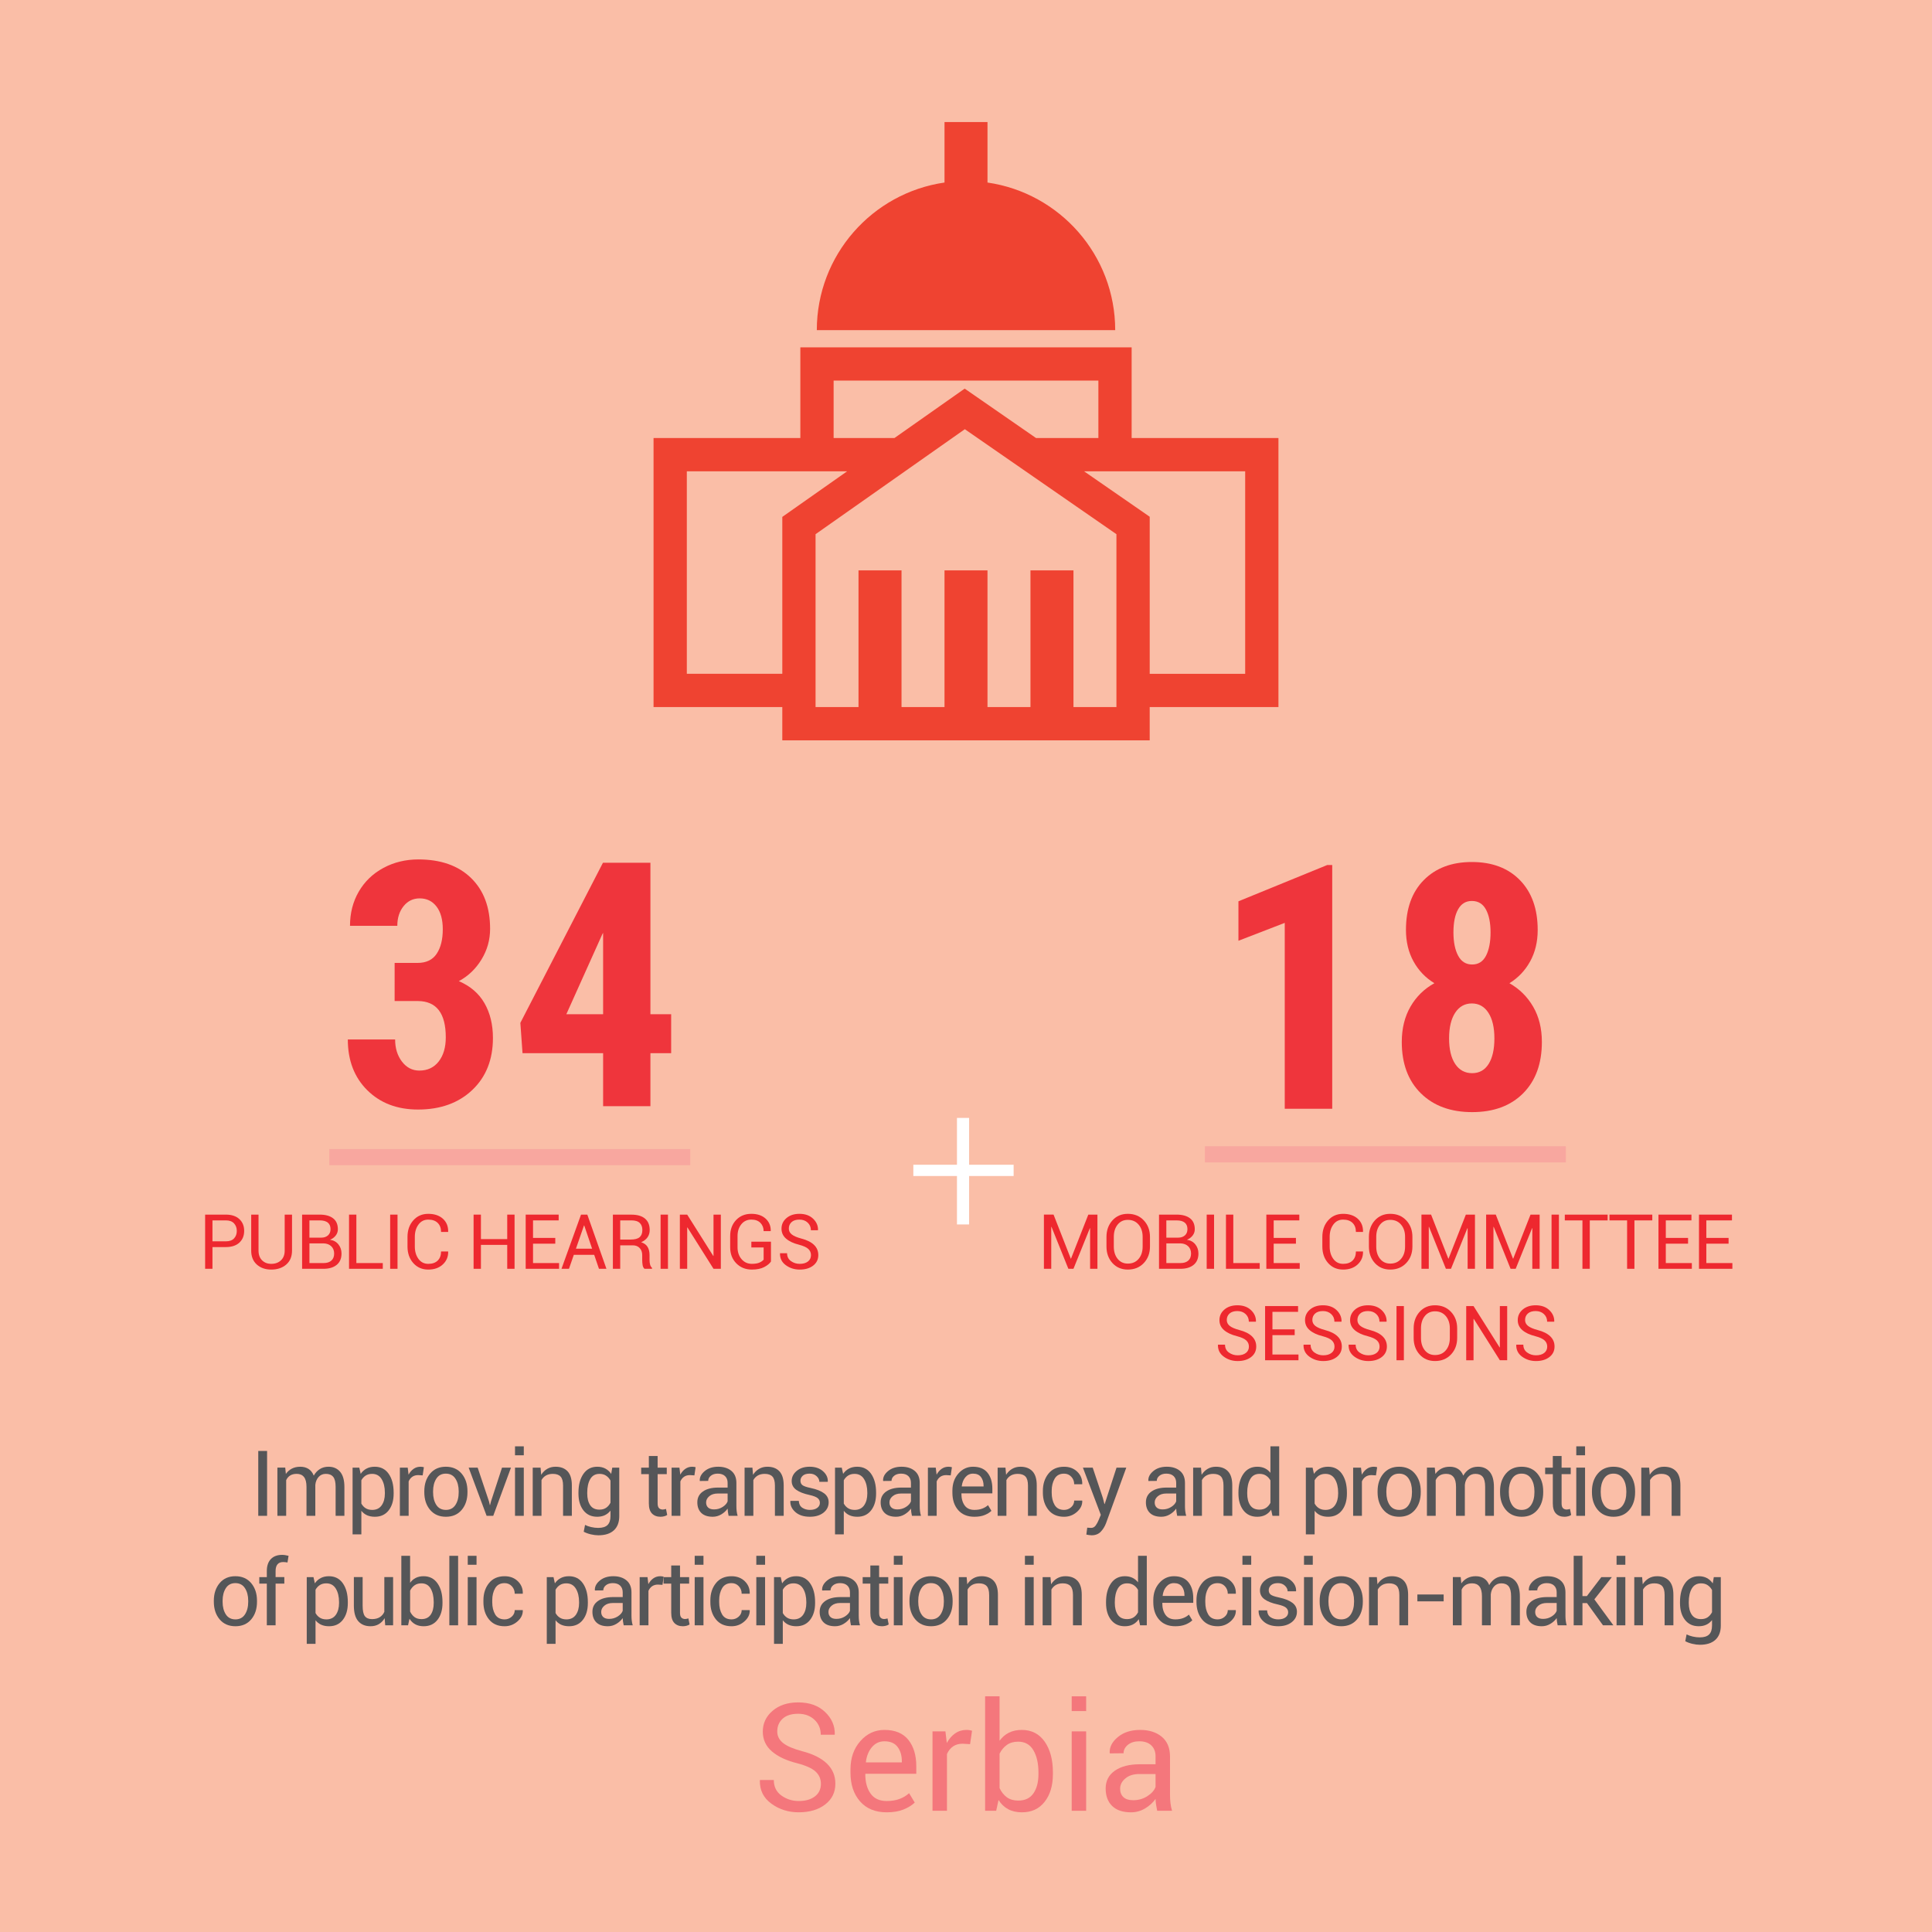 <?xml version="1.0" encoding="utf-8"?>
<!-- Generator: Adobe Illustrator 16.0.0, SVG Export Plug-In . SVG Version: 6.00 Build 0)  -->
<!DOCTYPE svg PUBLIC "-//W3C//DTD SVG 1.1//EN" "http://www.w3.org/Graphics/SVG/1.1/DTD/svg11.dtd">
<svg version="1.1" xmlns="http://www.w3.org/2000/svg" xmlns:xlink="http://www.w3.org/1999/xlink" x="0px" y="0px" width="100%"
	 height="100%" viewBox="0 0 360 360" enable-background="new 0 0 360 360" xml:space="preserve" class="c-infographic-svg">
<g id="Layer_1">
	<g>
		<rect fill="#FABEA7" width="360" height="360"/>
	</g>
	<g id="building">
		<g id="roof">
			<path fill="#EF4331" d="M184.005,34.014V22.741h-8.009v11.272C162.543,35.955,152.2,47.527,152.2,61.52h55.602
				C207.801,47.53,197.461,35.958,184.005,34.014z"/>
		</g>
		<g id="base">
			<path fill="#EF4331" d="M210.865,81.62v-16.9h-61.732v16.9h-27.354v50.134h23.99v6.2h68.462v-6.2h23.989V81.62H210.865z
				 M155.333,70.919h49.335V81.62H193.05l-13.295-9.206l-13.087,9.206h-11.335V70.919z M148.403,94.464l-2.633,1.852v3.22v26.017
				H127.98V87.82h29.871L148.403,94.464z M208.031,131.754h-8.006v-25.469h-8.012v25.469h-8.009v-25.469h-8.009v25.469h-8.009
				v-25.469h-8.016v25.469h-8.002V99.537l27.814-19.561l28.248,19.561V131.754z M232.021,125.554h-17.789V99.537v-3.25l-2.67-1.849
				l-9.56-6.618h30.019V125.554z"/>
		</g>
	</g>
</g>
<g id="Layer_2">
	<g>
		<g>
			<path fill="#F4777C" d="M152.964,332.394c0-0.902-0.324-1.659-0.971-2.27c-0.647-0.61-1.787-1.13-3.418-1.559
				c-2.023-0.501-3.603-1.239-4.737-2.215c-1.135-0.975-1.702-2.201-1.702-3.678c0-1.559,0.61-2.857,1.832-3.896
				c1.221-1.039,2.807-1.559,4.758-1.559c2.096,0,3.767,0.595,5.011,1.784s1.848,2.577,1.812,4.163l-0.041,0.082h-2.57
				c0-1.13-0.395-2.064-1.183-2.803c-0.789-0.738-1.798-1.107-3.028-1.107c-1.258,0-2.222,0.306-2.892,0.916
				c-0.67,0.611-1.005,1.404-1.005,2.379c0,0.866,0.367,1.588,1.101,2.167c0.733,0.579,1.925,1.087,3.575,1.524
				c2.005,0.52,3.532,1.285,4.58,2.297c1.048,1.012,1.572,2.261,1.572,3.746c0,1.604-0.631,2.894-1.894,3.869
				c-1.263,0.976-2.91,1.463-4.942,1.463c-1.923,0-3.621-0.538-5.093-1.613c-1.472-1.075-2.186-2.516-2.14-4.32l0.027-0.082h2.57
				c0,1.249,0.474,2.213,1.422,2.892c0.948,0.679,2.019,1.019,3.213,1.019c1.276,0,2.285-0.287,3.028-0.861
				C152.592,334.158,152.964,333.378,152.964,332.394z"/>
		</g>
		<g>
			<path fill="#F4777C" d="M165.228,337.699c-2.124,0-3.78-0.679-4.97-2.037c-1.189-1.358-1.784-3.145-1.784-5.359v-0.602
				c0-2.124,0.613-3.88,1.839-5.271c1.226-1.39,2.723-2.085,4.491-2.085c1.978,0,3.461,0.615,4.45,1.846
				c0.989,1.23,1.483,2.867,1.483,4.908v1.422h-9.461l-0.041,0.068c0,1.486,0.328,2.691,0.984,3.616
				c0.656,0.925,1.659,1.388,3.008,1.388c0.911,0,1.711-0.13,2.399-0.39c0.688-0.26,1.278-0.617,1.771-1.073l1.053,1.75
				c-0.529,0.511-1.226,0.941-2.092,1.292C167.492,337.523,166.449,337.699,165.228,337.699z M164.804,324.464
				c-0.939,0-1.716,0.362-2.331,1.087s-0.991,1.652-1.128,2.782l0.027,0.068h6.672v-0.219c0-1.075-0.265-1.964-0.793-2.666
				C166.722,324.815,165.906,324.464,164.804,324.464z"/>
		</g>
		<g>
			<path fill="#F4777C" d="M180.759,324.998l-1.381-0.082c-0.711,0-1.311,0.169-1.798,0.506c-0.488,0.337-0.864,0.812-1.128,1.422
				v10.568h-2.693v-14.793h2.406l0.26,2.16c0.419-0.766,0.937-1.362,1.552-1.791c0.615-0.428,1.324-0.643,2.126-0.643
				c0.2,0,0.392,0.016,0.574,0.048c0.182,0.032,0.333,0.066,0.451,0.103L180.759,324.998z"/>
		</g>
		<g>
			<path fill="#F4777C" d="M196.194,330.576c0,2.133-0.513,3.854-1.538,5.161c-1.025,1.308-2.436,1.962-4.231,1.962
				c-0.984,0-1.839-0.194-2.563-0.581s-1.324-0.959-1.798-1.716l-0.438,2.01h-2.064v-21.328h2.693v8.285
				c0.465-0.656,1.041-1.157,1.729-1.504c0.688-0.346,1.492-0.52,2.413-0.52c1.823,0,3.245,0.729,4.266,2.188
				c1.021,1.458,1.531,3.377,1.531,5.756V330.576z M193.501,330.289c0-1.695-0.313-3.078-0.937-4.149
				c-0.625-1.071-1.575-1.606-2.851-1.606c-0.83,0-1.529,0.203-2.099,0.608c-0.57,0.406-1.023,0.95-1.36,1.634v6.412
				c0.346,0.729,0.8,1.299,1.36,1.709s1.269,0.615,2.126,0.615c1.267,0,2.21-0.451,2.83-1.354c0.62-0.902,0.93-2.096,0.93-3.582
				V330.289z"/>
		</g>
		<g>
			<path fill="#F4777C" d="M202.388,318.832h-2.693v-2.748h2.693V318.832z M202.388,337.412h-2.693v-14.793h2.693V337.412z"/>
		</g>
		<g>
			<path fill="#F4777C" d="M215.622,337.412c-0.091-0.446-0.162-0.841-0.212-1.183c-0.05-0.342-0.08-0.686-0.089-1.032
				c-0.501,0.711-1.155,1.306-1.962,1.784s-1.675,0.718-2.604,0.718c-1.541,0-2.714-0.394-3.521-1.183
				c-0.807-0.788-1.21-1.875-1.21-3.261c0-1.413,0.572-2.518,1.716-3.315c1.144-0.797,2.695-1.196,4.655-1.196h2.926v-1.463
				c0-0.866-0.265-1.552-0.793-2.058c-0.529-0.506-1.276-0.759-2.242-0.759c-0.875,0-1.582,0.219-2.119,0.656
				c-0.538,0.438-0.807,0.962-0.807,1.572l-2.557,0.027l-0.027-0.082c-0.064-1.075,0.439-2.06,1.511-2.953
				c1.071-0.893,2.454-1.34,4.149-1.34c1.677,0,3.026,0.426,4.047,1.278c1.021,0.853,1.531,2.081,1.531,3.685v7.123
				c0,0.529,0.027,1.039,0.082,1.531s0.155,0.976,0.301,1.449H215.622z M211.151,335.443c0.975,0,1.854-0.25,2.639-0.752
				c0.784-0.501,1.294-1.075,1.531-1.723v-2.406H212.3c-1.085,0-1.953,0.273-2.604,0.82c-0.652,0.547-0.978,1.189-0.978,1.928
				c0,0.656,0.205,1.176,0.615,1.559S210.349,335.443,211.151,335.443z"/>
		</g>
	</g>
	<g>
		<g>
			<path fill="#555658" d="M49.767,282.452h-1.644v-12.086h1.644V282.452z"/>
		</g>
		<g>
			<path fill="#555658" d="M53.15,273.471l0.116,1.179c0.293-0.426,0.666-0.757,1.117-0.992c0.451-0.235,0.975-0.353,1.573-0.353
				s1.111,0.139,1.54,0.415c0.429,0.276,0.751,0.691,0.967,1.245c0.288-0.515,0.663-0.92,1.125-1.216
				c0.462-0.296,1.003-0.444,1.623-0.444c0.913,0,1.635,0.314,2.167,0.942s0.797,1.572,0.797,2.834v5.371h-1.635v-5.387
				c0-0.886-0.152-1.513-0.457-1.881s-0.758-0.552-1.361-0.552c-0.559,0-1.011,0.193-1.357,0.581
				c-0.346,0.388-0.549,0.877-0.61,1.469v0.066v5.703h-1.644v-5.387c0-0.842-0.156-1.457-0.469-1.848
				c-0.313-0.39-0.763-0.585-1.349-0.585c-0.498,0-0.908,0.103-1.229,0.308c-0.321,0.204-0.567,0.492-0.739,0.863v6.648h-1.635
				v-8.981H53.15z"/>
		</g>
		<g>
			<path fill="#555658" d="M73.351,278.302c0,1.295-0.31,2.34-0.93,3.134s-1.475,1.19-2.565,1.19c-0.553,0-1.039-0.092-1.457-0.277
				c-0.417-0.186-0.773-0.464-1.066-0.834v4.391h-1.635v-12.435h1.253l0.257,1.162c0.293-0.432,0.659-0.761,1.096-0.987
				c0.437-0.228,0.946-0.341,1.527-0.341c1.112,0,1.977,0.441,2.594,1.324c0.617,0.883,0.925,2.049,0.925,3.499V278.302z
				 M71.715,278.128c0-1.019-0.201-1.855-0.602-2.512c-0.401-0.655-0.992-0.983-1.772-0.983c-0.47,0-0.872,0.106-1.204,0.319
				s-0.601,0.505-0.805,0.876v4.341c0.205,0.371,0.473,0.66,0.805,0.868c0.332,0.207,0.739,0.312,1.22,0.312
				c0.775,0,1.361-0.284,1.76-0.852s0.598-1.299,0.598-2.195V278.128z"/>
		</g>
		<g>
			<path fill="#555658" d="M78.76,274.915l-0.838-0.05c-0.432,0-0.795,0.103-1.092,0.308c-0.296,0.204-0.524,0.492-0.685,0.863
				v6.416H74.51v-8.981h1.461l0.158,1.312c0.254-0.465,0.568-0.827,0.942-1.088c0.373-0.26,0.804-0.39,1.291-0.39
				c0.122,0,0.238,0.01,0.349,0.029s0.202,0.04,0.274,0.062L78.76,274.915z"/>
		</g>
		<g>
			<path fill="#555658" d="M79.063,277.878c0-1.328,0.36-2.422,1.079-3.282s1.696-1.291,2.93-1.291c1.245,0,2.229,0.429,2.951,1.286
				c0.722,0.858,1.083,1.954,1.083,3.287v0.184c0,1.339-0.36,2.435-1.079,3.287c-0.719,0.852-1.699,1.277-2.938,1.277
				s-2.221-0.427-2.942-1.282c-0.723-0.854-1.083-1.949-1.083-3.282V277.878z M80.699,278.062c0,0.951,0.201,1.737,0.602,2.357
				c0.401,0.619,0.998,0.93,1.789,0.93c0.78,0,1.373-0.311,1.776-0.93c0.404-0.62,0.606-1.406,0.606-2.357v-0.184
				c0-0.94-0.204-1.724-0.61-2.349c-0.407-0.625-1.003-0.938-1.789-0.938c-0.78,0-1.371,0.313-1.772,0.938
				c-0.401,0.625-0.602,1.408-0.602,2.349V278.062z"/>
		</g>
		<g>
			<path fill="#555658" d="M91.129,279.804l0.141,0.631h0.05l0.158-0.631l2.067-6.333h1.668l-3.304,8.981h-1.237l-3.345-8.981h1.677
				L91.129,279.804z"/>
		</g>
		<g>
			<path fill="#555658" d="M97.601,271.171h-1.635v-1.668h1.635V271.171z M97.601,282.452h-1.635v-8.981h1.635V282.452z"/>
		</g>
		<g>
			<path fill="#555658" d="M100.727,273.471l0.116,1.337c0.299-0.477,0.674-0.846,1.125-1.108c0.451-0.263,0.964-0.395,1.54-0.395
				c0.968,0,1.718,0.283,2.25,0.851s0.797,1.443,0.797,2.627v5.67h-1.635v-5.637c0-0.791-0.156-1.353-0.469-1.685
				c-0.313-0.332-0.79-0.498-1.432-0.498c-0.503,0-0.931,0.101-1.283,0.303c-0.351,0.202-0.629,0.485-0.834,0.851v6.666h-1.635
				v-8.981H100.727z"/>
		</g>
		<g>
			<path fill="#555658" d="M107.788,278.128c0-1.445,0.309-2.609,0.926-3.495c0.617-0.886,1.479-1.328,2.585-1.328
				c0.57,0,1.071,0.115,1.502,0.345s0.794,0.561,1.087,0.992l0.199-1.171h1.303v9.031c0,1.151-0.335,2.035-1.004,2.652
				s-1.635,0.925-2.897,0.925c-0.432,0-0.898-0.059-1.398-0.178c-0.501-0.119-0.942-0.281-1.324-0.486l0.249-1.27
				c0.315,0.166,0.696,0.3,1.142,0.402c0.445,0.103,0.884,0.154,1.315,0.154c0.797,0,1.376-0.182,1.739-0.544
				c0.362-0.362,0.543-0.915,0.543-1.656v-1.021c-0.293,0.376-0.645,0.661-1.054,0.854s-0.883,0.29-1.419,0.29
				c-1.096,0-1.952-0.396-2.569-1.19c-0.617-0.794-0.926-1.839-0.926-3.134V278.128z M109.423,278.302
				c0,0.902,0.186,1.627,0.556,2.175s0.943,0.821,1.718,0.821c0.493,0,0.905-0.111,1.237-0.336c0.332-0.224,0.606-0.541,0.822-0.95
				v-4.134c-0.21-0.382-0.484-0.685-0.822-0.909c-0.337-0.224-0.744-0.336-1.22-0.336c-0.78,0-1.357,0.323-1.731,0.972
				c-0.373,0.646-0.56,1.488-0.56,2.523V278.302z"/>
		</g>
		<g>
			<path fill="#555658" d="M122.54,271.304v2.167h1.702v1.212h-1.702v5.453c0,0.421,0.087,0.717,0.261,0.889
				c0.175,0.172,0.406,0.258,0.693,0.258c0.094,0,0.199-0.013,0.315-0.038c0.116-0.024,0.213-0.051,0.291-0.079l0.224,1.121
				c-0.122,0.1-0.302,0.182-0.54,0.245s-0.473,0.095-0.706,0.095c-0.664,0-1.192-0.2-1.585-0.602s-0.589-1.03-0.589-1.889v-5.453
				h-1.428v-1.212h1.428v-2.167H122.54z"/>
		</g>
		<g>
			<path fill="#555658" d="M129.393,274.915l-0.838-0.05c-0.432,0-0.795,0.103-1.092,0.308c-0.296,0.204-0.524,0.492-0.685,0.863
				v6.416h-1.635v-8.981h1.461l0.158,1.312c0.254-0.465,0.568-0.827,0.942-1.088c0.373-0.26,0.804-0.39,1.291-0.39
				c0.122,0,0.238,0.01,0.349,0.029s0.202,0.04,0.274,0.062L129.393,274.915z"/>
		</g>
		<g>
			<path fill="#555658" d="M135.764,282.452c-0.055-0.271-0.098-0.511-0.129-0.718c-0.03-0.208-0.048-0.417-0.054-0.627
				c-0.304,0.432-0.701,0.793-1.191,1.083c-0.489,0.291-1.017,0.436-1.581,0.436c-0.935,0-1.647-0.239-2.138-0.718
				c-0.489-0.479-0.734-1.139-0.734-1.979c0-0.857,0.347-1.528,1.042-2.013c0.694-0.484,1.636-0.727,2.826-0.727h1.776v-0.888
				c0-0.526-0.161-0.942-0.481-1.25c-0.321-0.307-0.775-0.461-1.361-0.461c-0.531,0-0.96,0.133-1.287,0.398s-0.49,0.584-0.49,0.955
				l-1.552,0.017l-0.017-0.05c-0.039-0.653,0.267-1.251,0.917-1.793c0.65-0.542,1.49-0.813,2.519-0.813
				c1.018,0,1.837,0.259,2.457,0.776s0.93,1.263,0.93,2.236v4.325c0,0.321,0.017,0.631,0.05,0.93s0.094,0.592,0.183,0.88H135.764z
				 M133.05,281.257c0.592,0,1.126-0.152,1.602-0.457c0.476-0.304,0.786-0.652,0.93-1.045v-1.461h-1.834
				c-0.659,0-1.186,0.166-1.582,0.498c-0.396,0.332-0.593,0.722-0.593,1.17c0,0.398,0.125,0.714,0.374,0.946
				S132.563,281.257,133.05,281.257z"/>
		</g>
		<g>
			<path fill="#555658" d="M140.202,273.471l0.116,1.337c0.299-0.477,0.674-0.846,1.125-1.108c0.451-0.263,0.964-0.395,1.54-0.395
				c0.968,0,1.718,0.283,2.25,0.851s0.797,1.443,0.797,2.627v5.67h-1.635v-5.637c0-0.791-0.156-1.353-0.469-1.685
				c-0.313-0.332-0.79-0.498-1.432-0.498c-0.503,0-0.931,0.101-1.283,0.303c-0.351,0.202-0.629,0.485-0.834,0.851v6.666h-1.635
				v-8.981H140.202z"/>
		</g>
		<g>
			<path fill="#555658" d="M152.774,280.036c0-0.359-0.137-0.652-0.411-0.879c-0.273-0.228-0.792-0.427-1.556-0.598
				c-1.057-0.228-1.869-0.546-2.436-0.955c-0.567-0.409-0.851-0.957-0.851-1.644c0-0.73,0.311-1.355,0.934-1.876
				c0.622-0.521,1.429-0.78,2.419-0.78c1.018,0,1.843,0.276,2.474,0.83s0.933,1.198,0.905,1.935l-0.017,0.049h-1.561
				c0-0.387-0.17-0.738-0.511-1.054c-0.34-0.315-0.771-0.474-1.291-0.474c-0.576,0-1.006,0.131-1.291,0.391
				c-0.285,0.26-0.428,0.57-0.428,0.93c0,0.354,0.123,0.628,0.369,0.822c0.247,0.193,0.754,0.37,1.523,0.531
				c1.101,0.232,1.937,0.562,2.507,0.987s0.855,0.982,0.855,1.669c0,0.797-0.322,1.446-0.967,1.95
				c-0.645,0.504-1.487,0.755-2.527,0.755c-1.146,0-2.047-0.29-2.706-0.871s-0.971-1.259-0.938-2.033l0.017-0.051h1.561
				c0.028,0.582,0.244,1.006,0.647,1.274s0.877,0.403,1.419,0.403c0.581,0,1.036-0.124,1.365-0.37
				C152.61,280.732,152.774,280.419,152.774,280.036z"/>
		</g>
		<g>
			<path fill="#555658" d="M163.247,278.302c0,1.295-0.31,2.34-0.93,3.134s-1.475,1.19-2.565,1.19c-0.553,0-1.039-0.092-1.457-0.277
				c-0.417-0.186-0.773-0.464-1.066-0.834v4.391h-1.635v-12.435h1.253l0.257,1.162c0.293-0.432,0.659-0.761,1.096-0.987
				c0.437-0.228,0.946-0.341,1.527-0.341c1.112,0,1.977,0.441,2.594,1.324c0.617,0.883,0.925,2.049,0.925,3.499V278.302z
				 M161.611,278.128c0-1.019-0.201-1.855-0.602-2.512c-0.401-0.655-0.992-0.983-1.772-0.983c-0.47,0-0.872,0.106-1.204,0.319
				s-0.601,0.505-0.805,0.876v4.341c0.205,0.371,0.473,0.66,0.805,0.868c0.332,0.207,0.739,0.312,1.22,0.312
				c0.775,0,1.361-0.284,1.76-0.852s0.598-1.299,0.598-2.195V278.128z"/>
		</g>
		<g>
			<path fill="#555658" d="M169.925,282.452c-0.055-0.271-0.098-0.511-0.129-0.718c-0.03-0.208-0.048-0.417-0.054-0.627
				c-0.304,0.432-0.701,0.793-1.191,1.083c-0.489,0.291-1.017,0.436-1.581,0.436c-0.935,0-1.647-0.239-2.138-0.718
				c-0.489-0.479-0.734-1.139-0.734-1.979c0-0.857,0.347-1.528,1.042-2.013c0.694-0.484,1.636-0.727,2.826-0.727h1.776v-0.888
				c0-0.526-0.161-0.942-0.481-1.25c-0.321-0.307-0.775-0.461-1.361-0.461c-0.531,0-0.96,0.133-1.287,0.398s-0.49,0.584-0.49,0.955
				l-1.552,0.017l-0.017-0.05c-0.039-0.653,0.267-1.251,0.917-1.793c0.65-0.542,1.49-0.813,2.519-0.813
				c1.018,0,1.837,0.259,2.457,0.776s0.93,1.263,0.93,2.236v4.325c0,0.321,0.017,0.631,0.05,0.93s0.094,0.592,0.183,0.88H169.925z
				 M167.211,281.257c0.592,0,1.126-0.152,1.602-0.457c0.476-0.304,0.786-0.652,0.93-1.045v-1.461h-1.834
				c-0.659,0-1.186,0.166-1.582,0.498c-0.396,0.332-0.593,0.722-0.593,1.17c0,0.398,0.125,0.714,0.374,0.946
				S166.724,281.257,167.211,281.257z"/>
		</g>
		<g>
			<path fill="#555658" d="M177.152,274.915l-0.838-0.05c-0.432,0-0.795,0.103-1.092,0.308c-0.296,0.204-0.524,0.492-0.685,0.863
				v6.416h-1.635v-8.981h1.461l0.158,1.312c0.254-0.465,0.568-0.827,0.942-1.088c0.373-0.26,0.804-0.39,1.291-0.39
				c0.122,0,0.238,0.01,0.349,0.029s0.202,0.04,0.274,0.062L177.152,274.915z"/>
		</g>
		<g>
			<path fill="#555658" d="M181.565,282.626c-1.29,0-2.295-0.412-3.017-1.236c-0.723-0.824-1.083-1.909-1.083-3.254v-0.365
				c0-1.289,0.372-2.356,1.117-3.2c0.744-0.844,1.653-1.266,2.727-1.266c1.201,0,2.102,0.374,2.702,1.12
				c0.6,0.748,0.9,1.741,0.9,2.98v0.863h-5.744l-0.025,0.041c0,0.902,0.199,1.635,0.598,2.196s1.007,0.843,1.826,0.843
				c0.553,0,1.039-0.079,1.457-0.237c0.418-0.157,0.776-0.375,1.075-0.651l0.639,1.063c-0.321,0.31-0.744,0.571-1.27,0.784
				S182.307,282.626,181.565,282.626z M181.308,274.591c-0.57,0-1.042,0.221-1.415,0.66c-0.374,0.44-0.602,1.003-0.685,1.689
				l0.017,0.041h4.051v-0.133c0-0.652-0.161-1.192-0.481-1.618S181.977,274.591,181.308,274.591z"/>
		</g>
		<g>
			<path fill="#555658" d="M187.355,273.471l0.116,1.337c0.299-0.477,0.674-0.846,1.125-1.108c0.451-0.263,0.964-0.395,1.54-0.395
				c0.968,0,1.718,0.283,2.25,0.851s0.797,1.443,0.797,2.627v5.67h-1.635v-5.637c0-0.791-0.156-1.353-0.469-1.685
				c-0.313-0.332-0.79-0.498-1.432-0.498c-0.503,0-0.931,0.101-1.283,0.303c-0.351,0.202-0.629,0.485-0.834,0.851v6.666h-1.635
				v-8.981H187.355z"/>
		</g>
		<g>
			<path fill="#555658" d="M198.276,281.349c0.503,0,0.943-0.168,1.32-0.503s0.564-0.745,0.564-1.232h1.478l0.025,0.05
				c0.022,0.774-0.31,1.462-0.996,2.063s-1.483,0.9-2.391,0.9c-1.262,0-2.236-0.429-2.922-1.286s-1.029-1.926-1.029-3.204v-0.349
				c0-1.268,0.344-2.331,1.034-3.191c0.688-0.86,1.661-1.291,2.917-1.291c1.001,0,1.822,0.31,2.461,0.93
				c0.639,0.62,0.947,1.381,0.925,2.282l-0.017,0.051h-1.486c0-0.549-0.179-1.015-0.535-1.399c-0.357-0.385-0.807-0.577-1.349-0.577
				c-0.802,0-1.388,0.312-1.755,0.935c-0.368,0.622-0.552,1.376-0.552,2.262v0.349c0,0.902,0.181,1.663,0.543,2.283
				C196.875,281.038,197.462,281.349,198.276,281.349z"/>
		</g>
		<g>
			<path fill="#555658" d="M205.502,279.124l0.291,1.129h0.05l2.208-6.782h1.818l-3.777,10.359
				c-0.227,0.604-0.552,1.129-0.975,1.577c-0.424,0.448-0.995,0.672-1.714,0.672c-0.133,0-0.302-0.015-0.506-0.045
				s-0.362-0.06-0.473-0.088l0.166-1.286c-0.033-0.006,0.065,0,0.294,0.017c0.23,0.017,0.375,0.025,0.436,0.025
				c0.349,0,0.634-0.155,0.855-0.465c0.221-0.311,0.407-0.653,0.556-1.029l0.39-0.938l-3.337-8.799h1.826L205.502,279.124z"/>
		</g>
		<g>
			<path fill="#555658" d="M219.35,282.452c-0.055-0.271-0.098-0.511-0.129-0.718c-0.03-0.208-0.048-0.417-0.054-0.627
				c-0.304,0.432-0.701,0.793-1.191,1.083c-0.489,0.291-1.017,0.436-1.581,0.436c-0.935,0-1.647-0.239-2.138-0.718
				c-0.489-0.479-0.734-1.139-0.734-1.979c0-0.857,0.347-1.528,1.042-2.013c0.694-0.484,1.636-0.727,2.826-0.727h1.776v-0.888
				c0-0.526-0.161-0.942-0.481-1.25c-0.321-0.307-0.775-0.461-1.361-0.461c-0.531,0-0.96,0.133-1.287,0.398s-0.49,0.584-0.49,0.955
				l-1.552,0.017l-0.017-0.05c-0.039-0.653,0.267-1.251,0.917-1.793c0.65-0.542,1.49-0.813,2.519-0.813
				c1.018,0,1.837,0.259,2.457,0.776s0.93,1.263,0.93,2.236v4.325c0,0.321,0.017,0.631,0.05,0.93s0.094,0.592,0.183,0.88H219.35z
				 M216.636,281.257c0.592,0,1.126-0.152,1.602-0.457c0.476-0.304,0.786-0.652,0.93-1.045v-1.461h-1.834
				c-0.659,0-1.186,0.166-1.582,0.498c-0.396,0.332-0.593,0.722-0.593,1.17c0,0.398,0.125,0.714,0.374,0.946
				S216.149,281.257,216.636,281.257z"/>
		</g>
		<g>
			<path fill="#555658" d="M223.788,273.471l0.116,1.337c0.299-0.477,0.674-0.846,1.125-1.108c0.451-0.263,0.964-0.395,1.54-0.395
				c0.968,0,1.718,0.283,2.25,0.851s0.797,1.443,0.797,2.627v5.67h-1.635v-5.637c0-0.791-0.156-1.353-0.469-1.685
				c-0.313-0.332-0.79-0.498-1.432-0.498c-0.503,0-0.931,0.101-1.283,0.303c-0.351,0.202-0.629,0.485-0.834,0.851v6.666h-1.635
				v-8.981H223.788z"/>
		</g>
		<g>
			<path fill="#555658" d="M230.765,278.128c0-1.445,0.309-2.609,0.926-3.495c0.617-0.886,1.481-1.328,2.594-1.328
				c0.526,0,0.992,0.097,1.398,0.29c0.407,0.194,0.754,0.477,1.042,0.848v-4.939h1.635v12.949h-1.253l-0.249-1.137
				c-0.293,0.432-0.656,0.758-1.087,0.979c-0.432,0.222-0.933,0.332-1.502,0.332c-1.096,0-1.954-0.396-2.573-1.19
				s-0.93-1.839-0.93-3.134V278.128z M232.4,278.302c0,0.907,0.186,1.634,0.556,2.179s0.946,0.817,1.727,0.817
				c0.487,0,0.896-0.11,1.229-0.332c0.332-0.221,0.603-0.531,0.813-0.93v-4.191c-0.21-0.371-0.483-0.665-0.817-0.884
				c-0.335-0.219-0.738-0.328-1.208-0.328c-0.786,0-1.365,0.323-1.739,0.972c-0.373,0.646-0.56,1.488-0.56,2.523V278.302z"/>
		</g>
		<g>
			<path fill="#555658" d="M250.979,278.302c0,1.295-0.31,2.34-0.93,3.134s-1.475,1.19-2.565,1.19c-0.553,0-1.039-0.092-1.457-0.277
				c-0.417-0.186-0.773-0.464-1.066-0.834v4.391h-1.635v-12.435h1.253l0.257,1.162c0.293-0.432,0.659-0.761,1.096-0.987
				c0.437-0.228,0.946-0.341,1.527-0.341c1.112,0,1.977,0.441,2.594,1.324c0.617,0.883,0.925,2.049,0.925,3.499V278.302z
				 M249.344,278.128c0-1.019-0.201-1.855-0.602-2.512c-0.401-0.655-0.992-0.983-1.772-0.983c-0.47,0-0.872,0.106-1.204,0.319
				s-0.601,0.505-0.805,0.876v4.341c0.205,0.371,0.473,0.66,0.805,0.868c0.332,0.207,0.739,0.312,1.22,0.312
				c0.775,0,1.361-0.284,1.76-0.852s0.598-1.299,0.598-2.195V278.128z"/>
		</g>
		<g>
			<path fill="#555658" d="M256.388,274.915l-0.838-0.05c-0.432,0-0.795,0.103-1.092,0.308c-0.296,0.204-0.524,0.492-0.685,0.863
				v6.416h-1.635v-8.981h1.461l0.158,1.312c0.254-0.465,0.568-0.827,0.942-1.088c0.373-0.26,0.804-0.39,1.291-0.39
				c0.122,0,0.238,0.01,0.349,0.029s0.202,0.04,0.274,0.062L256.388,274.915z"/>
		</g>
		<g>
			<path fill="#555658" d="M256.692,277.878c0-1.328,0.36-2.422,1.079-3.282s1.696-1.291,2.93-1.291
				c1.245,0,2.229,0.429,2.951,1.286c0.722,0.858,1.083,1.954,1.083,3.287v0.184c0,1.339-0.36,2.435-1.079,3.287
				c-0.719,0.852-1.699,1.277-2.938,1.277s-2.221-0.427-2.942-1.282c-0.723-0.854-1.083-1.949-1.083-3.282V277.878z
				 M258.327,278.062c0,0.951,0.201,1.737,0.602,2.357c0.401,0.619,0.998,0.93,1.789,0.93c0.78,0,1.373-0.311,1.776-0.93
				c0.404-0.62,0.606-1.406,0.606-2.357v-0.184c0-0.94-0.204-1.724-0.61-2.349c-0.407-0.625-1.003-0.938-1.789-0.938
				c-0.78,0-1.371,0.313-1.772,0.938c-0.401,0.625-0.602,1.408-0.602,2.349V278.062z"/>
		</g>
		<g>
			<path fill="#555658" d="M267.347,273.471l0.116,1.179c0.293-0.426,0.666-0.757,1.117-0.992c0.451-0.235,0.975-0.353,1.573-0.353
				s1.111,0.139,1.54,0.415c0.429,0.276,0.751,0.691,0.967,1.245c0.288-0.515,0.663-0.92,1.125-1.216
				c0.462-0.296,1.003-0.444,1.623-0.444c0.913,0,1.635,0.314,2.167,0.942s0.797,1.572,0.797,2.834v5.371h-1.635v-5.387
				c0-0.886-0.152-1.513-0.457-1.881s-0.758-0.552-1.361-0.552c-0.559,0-1.011,0.193-1.357,0.581
				c-0.346,0.388-0.549,0.877-0.61,1.469v0.066v5.703h-1.644v-5.387c0-0.842-0.156-1.457-0.469-1.848
				c-0.313-0.39-0.763-0.585-1.349-0.585c-0.498,0-0.908,0.103-1.229,0.308c-0.321,0.204-0.567,0.492-0.739,0.863v6.648h-1.635
				v-8.981H267.347z"/>
		</g>
		<g>
			<path fill="#555658" d="M279.512,277.878c0-1.328,0.36-2.422,1.079-3.282s1.696-1.291,2.93-1.291
				c1.245,0,2.229,0.429,2.951,1.286c0.722,0.858,1.083,1.954,1.083,3.287v0.184c0,1.339-0.36,2.435-1.079,3.287
				c-0.719,0.852-1.699,1.277-2.938,1.277s-2.221-0.427-2.942-1.282c-0.723-0.854-1.083-1.949-1.083-3.282V277.878z
				 M281.147,278.062c0,0.951,0.201,1.737,0.602,2.357c0.401,0.619,0.998,0.93,1.789,0.93c0.78,0,1.373-0.311,1.776-0.93
				c0.404-0.62,0.606-1.406,0.606-2.357v-0.184c0-0.94-0.204-1.724-0.61-2.349c-0.407-0.625-1.003-0.938-1.789-0.938
				c-0.78,0-1.371,0.313-1.772,0.938c-0.401,0.625-0.602,1.408-0.602,2.349V278.062z"/>
		</g>
		<g>
			<path fill="#555658" d="M290.98,271.304v2.167h1.702v1.212h-1.702v5.453c0,0.421,0.087,0.717,0.261,0.889
				c0.175,0.172,0.406,0.258,0.693,0.258c0.094,0,0.199-0.013,0.315-0.038c0.116-0.024,0.213-0.051,0.291-0.079l0.224,1.121
				c-0.122,0.1-0.302,0.182-0.54,0.245s-0.473,0.095-0.706,0.095c-0.664,0-1.192-0.2-1.585-0.602s-0.589-1.03-0.589-1.889v-5.453
				h-1.428v-1.212h1.428v-2.167H290.98z"/>
		</g>
		<g>
			<path fill="#555658" d="M295.352,271.171h-1.635v-1.668h1.635V271.171z M295.352,282.452h-1.635v-8.981h1.635V282.452z"/>
		</g>
		<g>
			<path fill="#555658" d="M296.635,277.878c0-1.328,0.36-2.422,1.079-3.282s1.696-1.291,2.93-1.291
				c1.245,0,2.229,0.429,2.951,1.286c0.722,0.858,1.083,1.954,1.083,3.287v0.184c0,1.339-0.36,2.435-1.079,3.287
				c-0.719,0.852-1.699,1.277-2.938,1.277s-2.221-0.427-2.942-1.282c-0.723-0.854-1.083-1.949-1.083-3.282V277.878z
				 M298.271,278.062c0,0.951,0.201,1.737,0.602,2.357c0.401,0.619,0.998,0.93,1.789,0.93c0.78,0,1.373-0.311,1.776-0.93
				c0.404-0.62,0.606-1.406,0.606-2.357v-0.184c0-0.94-0.204-1.724-0.61-2.349c-0.407-0.625-1.003-0.938-1.789-0.938
				c-0.78,0-1.371,0.313-1.772,0.938c-0.401,0.625-0.602,1.408-0.602,2.349V278.062z"/>
		</g>
		<g>
			<path fill="#555658" d="M307.29,273.471l0.116,1.337c0.299-0.477,0.674-0.846,1.125-1.108c0.451-0.263,0.964-0.395,1.54-0.395
				c0.968,0,1.718,0.283,2.25,0.851s0.797,1.443,0.797,2.627v5.67h-1.635v-5.637c0-0.791-0.156-1.353-0.469-1.685
				c-0.313-0.332-0.79-0.498-1.432-0.498c-0.503,0-0.931,0.101-1.283,0.303c-0.351,0.202-0.629,0.485-0.834,0.851v6.666h-1.635
				v-8.981H307.29z"/>
		</g>
		<g>
			<path fill="#555658" d="M39.844,298.278c0-1.328,0.36-2.422,1.079-3.282s1.696-1.291,2.93-1.291c1.245,0,2.229,0.429,2.951,1.286
				c0.722,0.858,1.083,1.954,1.083,3.287v0.184c0,1.339-0.36,2.435-1.079,3.287c-0.719,0.852-1.699,1.277-2.938,1.277
				s-2.221-0.427-2.942-1.282c-0.723-0.854-1.083-1.949-1.083-3.282V298.278z M41.479,298.462c0,0.951,0.201,1.737,0.602,2.357
				c0.401,0.619,0.998,0.93,1.789,0.93c0.78,0,1.373-0.311,1.776-0.93c0.404-0.62,0.606-1.406,0.606-2.357v-0.184
				c0-0.94-0.204-1.724-0.61-2.349c-0.407-0.625-1.003-0.938-1.789-0.938c-0.78,0-1.371,0.313-1.772,0.938
				c-0.401,0.625-0.602,1.408-0.602,2.349V298.462z"/>
		</g>
		<g>
			<path fill="#555658" d="M49.719,302.853v-7.77h-1.403v-1.212h1.403v-1.138c0-0.957,0.25-1.697,0.751-2.22
				c0.5-0.523,1.199-0.784,2.096-0.784c0.188,0,0.378,0.015,0.568,0.045c0.191,0.03,0.403,0.073,0.635,0.129l-0.199,1.245
				c-0.1-0.022-0.22-0.042-0.361-0.058c-0.142-0.018-0.29-0.025-0.444-0.025c-0.476,0-0.83,0.143-1.063,0.428
				s-0.349,0.698-0.349,1.24v1.138h1.627v1.212h-1.627v7.77H49.719z"/>
		</g>
		<g>
			<path fill="#555658" d="M64.812,298.702c0,1.295-0.31,2.34-0.93,3.134s-1.475,1.19-2.565,1.19c-0.553,0-1.039-0.092-1.457-0.277
				c-0.417-0.186-0.773-0.464-1.066-0.834v4.391h-1.635v-12.435h1.253l0.257,1.162c0.293-0.432,0.659-0.761,1.096-0.987
				c0.437-0.228,0.946-0.341,1.527-0.341c1.112,0,1.977,0.441,2.594,1.324c0.617,0.883,0.925,2.049,0.925,3.499V298.702z
				 M63.176,298.528c0-1.019-0.201-1.855-0.602-2.512c-0.401-0.655-0.992-0.983-1.772-0.983c-0.47,0-0.872,0.106-1.204,0.319
				s-0.601,0.505-0.805,0.876v4.341c0.205,0.371,0.473,0.66,0.805,0.868c0.332,0.207,0.739,0.312,1.22,0.312
				c0.775,0,1.361-0.284,1.76-0.852s0.598-1.299,0.598-2.195V298.528z"/>
		</g>
		<g>
			<path fill="#555658" d="M71.673,301.524c-0.282,0.481-0.645,0.853-1.087,1.112s-0.955,0.39-1.536,0.39
				c-0.979,0-1.743-0.313-2.291-0.938s-0.822-1.6-0.822-2.922v-5.296h1.635v5.313c0,0.957,0.141,1.616,0.423,1.976
				s0.722,0.539,1.32,0.539c0.581,0,1.061-0.117,1.44-0.353c0.379-0.235,0.665-0.568,0.859-1v-6.475h1.635v8.981h-1.469
				L71.673,301.524z"/>
		</g>
		<g>
			<path fill="#555658" d="M82.452,298.702c0,1.295-0.311,2.34-0.934,3.134c-0.622,0.794-1.479,1.19-2.569,1.19
				c-0.598,0-1.117-0.117-1.556-0.353c-0.44-0.235-0.804-0.582-1.092-1.042l-0.266,1.221h-1.253v-12.949h1.635v5.03
				c0.282-0.398,0.632-0.703,1.05-0.913c0.418-0.21,0.906-0.315,1.465-0.315c1.107,0,1.97,0.442,2.59,1.328s0.93,2.05,0.93,3.495
				V298.702z M80.817,298.528c0-1.029-0.189-1.869-0.568-2.52c-0.379-0.65-0.956-0.976-1.731-0.976
				c-0.503,0-0.928,0.123-1.274,0.369c-0.346,0.246-0.622,0.577-0.826,0.992v3.894c0.21,0.442,0.485,0.788,0.826,1.037
				c0.34,0.249,0.771,0.373,1.291,0.373c0.769,0,1.342-0.273,1.718-0.821s0.564-1.272,0.564-2.175V298.528z"/>
		</g>
		<g>
			<path fill="#555658" d="M85.362,302.853h-1.635v-12.949h1.635V302.853z"/>
		</g>
		<g>
			<path fill="#555658" d="M88.795,291.571H87.16v-1.668h1.635V291.571z M88.795,302.853H87.16v-8.981h1.635V302.853z"/>
		</g>
		<g>
			<path fill="#555658" d="M94.03,301.749c0.503,0,0.943-0.168,1.32-0.503s0.564-0.745,0.564-1.232h1.478l0.025,0.05
				c0.022,0.774-0.31,1.462-0.996,2.063s-1.483,0.9-2.391,0.9c-1.262,0-2.236-0.429-2.922-1.286s-1.029-1.926-1.029-3.204v-0.349
				c0-1.268,0.344-2.331,1.034-3.191c0.688-0.86,1.661-1.291,2.917-1.291c1.001,0,1.822,0.31,2.461,0.93
				c0.639,0.62,0.947,1.381,0.925,2.282l-0.017,0.051h-1.486c0-0.549-0.179-1.015-0.535-1.399c-0.357-0.385-0.807-0.577-1.349-0.577
				c-0.802,0-1.388,0.312-1.755,0.935c-0.368,0.622-0.552,1.376-0.552,2.262v0.349c0,0.902,0.181,1.663,0.543,2.283
				C92.629,301.438,93.217,301.749,94.03,301.749z"/>
		</g>
		<g>
			<path fill="#555658" d="M109.538,298.702c0,1.295-0.31,2.34-0.93,3.134s-1.475,1.19-2.565,1.19c-0.553,0-1.039-0.092-1.457-0.277
				c-0.417-0.186-0.773-0.464-1.066-0.834v4.391h-1.635v-12.435h1.253l0.257,1.162c0.293-0.432,0.659-0.761,1.096-0.987
				c0.437-0.228,0.946-0.341,1.527-0.341c1.112,0,1.977,0.441,2.594,1.324c0.617,0.883,0.925,2.049,0.925,3.499V298.702z
				 M107.902,298.528c0-1.019-0.201-1.855-0.602-2.512c-0.401-0.655-0.992-0.983-1.772-0.983c-0.47,0-0.872,0.106-1.204,0.319
				s-0.601,0.505-0.805,0.876v4.341c0.205,0.371,0.473,0.66,0.805,0.868c0.332,0.207,0.739,0.312,1.22,0.312
				c0.775,0,1.361-0.284,1.76-0.852s0.598-1.299,0.598-2.195V298.528z"/>
		</g>
		<g>
			<path fill="#555658" d="M116.216,302.853c-0.055-0.271-0.098-0.511-0.129-0.718c-0.03-0.208-0.048-0.417-0.054-0.627
				c-0.304,0.432-0.701,0.793-1.191,1.083c-0.489,0.291-1.017,0.436-1.581,0.436c-0.935,0-1.647-0.239-2.138-0.718
				c-0.489-0.479-0.734-1.139-0.734-1.979c0-0.857,0.347-1.528,1.042-2.013c0.694-0.484,1.636-0.727,2.826-0.727h1.776v-0.888
				c0-0.526-0.161-0.942-0.481-1.25c-0.321-0.307-0.775-0.461-1.361-0.461c-0.531,0-0.96,0.133-1.287,0.398s-0.49,0.584-0.49,0.955
				l-1.552,0.017l-0.017-0.05c-0.039-0.653,0.267-1.251,0.917-1.793c0.65-0.542,1.49-0.813,2.519-0.813
				c1.018,0,1.837,0.259,2.457,0.776s0.93,1.263,0.93,2.236v4.325c0,0.321,0.017,0.631,0.05,0.93s0.094,0.592,0.183,0.88H116.216z
				 M113.502,301.657c0.592,0,1.126-0.152,1.602-0.457c0.476-0.304,0.786-0.652,0.93-1.045v-1.461h-1.834
				c-0.659,0-1.186,0.166-1.582,0.498c-0.396,0.332-0.593,0.722-0.593,1.17c0,0.398,0.125,0.714,0.374,0.946
				S113.015,301.657,113.502,301.657z"/>
		</g>
		<g>
			<path fill="#555658" d="M123.443,295.315l-0.838-0.05c-0.432,0-0.795,0.103-1.092,0.308c-0.296,0.204-0.524,0.492-0.685,0.863
				v6.416h-1.635v-8.981h1.461l0.158,1.312c0.254-0.465,0.568-0.827,0.942-1.088c0.373-0.26,0.804-0.39,1.291-0.39
				c0.122,0,0.238,0.01,0.349,0.029s0.202,0.04,0.274,0.062L123.443,295.315z"/>
		</g>
		<g>
			<path fill="#555658" d="M126.71,291.704v2.167h1.702v1.212h-1.702v5.453c0,0.421,0.087,0.717,0.261,0.889
				c0.175,0.172,0.406,0.258,0.693,0.258c0.094,0,0.199-0.013,0.315-0.038c0.116-0.024,0.213-0.051,0.291-0.079l0.224,1.121
				c-0.122,0.1-0.302,0.182-0.54,0.245s-0.473,0.095-0.706,0.095c-0.664,0-1.192-0.2-1.585-0.602s-0.589-1.03-0.589-1.889v-5.453
				h-1.428v-1.212h1.428v-2.167H126.71z"/>
		</g>
		<g>
			<path fill="#555658" d="M131.082,291.571h-1.635v-1.668h1.635V291.571z M131.082,302.853h-1.635v-8.981h1.635V302.853z"/>
		</g>
		<g>
			<path fill="#555658" d="M136.316,301.749c0.503,0,0.943-0.168,1.32-0.503s0.564-0.745,0.564-1.232h1.478l0.025,0.05
				c0.022,0.774-0.31,1.462-0.996,2.063s-1.483,0.9-2.391,0.9c-1.262,0-2.236-0.429-2.922-1.286s-1.029-1.926-1.029-3.204v-0.349
				c0-1.268,0.344-2.331,1.034-3.191c0.688-0.86,1.661-1.291,2.917-1.291c1.001,0,1.822,0.31,2.461,0.93
				c0.639,0.62,0.947,1.381,0.925,2.282l-0.017,0.051H138.2c0-0.549-0.179-1.015-0.535-1.399c-0.357-0.385-0.807-0.577-1.349-0.577
				c-0.802,0-1.388,0.312-1.755,0.935c-0.368,0.622-0.552,1.376-0.552,2.262v0.349c0,0.902,0.181,1.663,0.543,2.283
				C134.915,301.438,135.502,301.749,136.316,301.749z"/>
		</g>
		<g>
			<path fill="#555658" d="M142.563,291.571h-1.635v-1.668h1.635V291.571z M142.563,302.853h-1.635v-8.981h1.635V302.853z"/>
		</g>
		<g>
			<path fill="#555658" d="M151.881,298.702c0,1.295-0.31,2.34-0.93,3.134s-1.475,1.19-2.565,1.19c-0.553,0-1.039-0.092-1.457-0.277
				c-0.417-0.186-0.773-0.464-1.066-0.834v4.391h-1.635v-12.435h1.253l0.257,1.162c0.293-0.432,0.659-0.761,1.096-0.987
				c0.437-0.228,0.946-0.341,1.527-0.341c1.112,0,1.977,0.441,2.594,1.324c0.617,0.883,0.925,2.049,0.925,3.499V298.702z
				 M150.246,298.528c0-1.019-0.201-1.855-0.602-2.512c-0.401-0.655-0.992-0.983-1.772-0.983c-0.47,0-0.872,0.106-1.204,0.319
				s-0.601,0.505-0.805,0.876v4.341c0.205,0.371,0.473,0.66,0.805,0.868c0.332,0.207,0.739,0.312,1.22,0.312
				c0.775,0,1.361-0.284,1.76-0.852s0.598-1.299,0.598-2.195V298.528z"/>
		</g>
		<g>
			<path fill="#555658" d="M158.561,302.853c-0.055-0.271-0.098-0.511-0.129-0.718c-0.03-0.208-0.048-0.417-0.054-0.627
				c-0.304,0.432-0.701,0.793-1.191,1.083c-0.489,0.291-1.017,0.436-1.581,0.436c-0.935,0-1.647-0.239-2.138-0.718
				c-0.489-0.479-0.734-1.139-0.734-1.979c0-0.857,0.347-1.528,1.042-2.013c0.694-0.484,1.636-0.727,2.826-0.727h1.776v-0.888
				c0-0.526-0.161-0.942-0.481-1.25c-0.321-0.307-0.775-0.461-1.361-0.461c-0.531,0-0.96,0.133-1.287,0.398s-0.49,0.584-0.49,0.955
				l-1.552,0.017l-0.017-0.05c-0.039-0.653,0.267-1.251,0.917-1.793c0.65-0.542,1.49-0.813,2.519-0.813
				c1.018,0,1.837,0.259,2.457,0.776s0.93,1.263,0.93,2.236v4.325c0,0.321,0.017,0.631,0.05,0.93s0.094,0.592,0.183,0.88H158.561z
				 M155.846,301.657c0.592,0,1.126-0.152,1.602-0.457c0.476-0.304,0.786-0.652,0.93-1.045v-1.461h-1.834
				c-0.659,0-1.186,0.166-1.582,0.498c-0.396,0.332-0.593,0.722-0.593,1.17c0,0.398,0.125,0.714,0.374,0.946
				S155.359,301.657,155.846,301.657z"/>
		</g>
		<g>
			<path fill="#555658" d="M163.812,291.704v2.167h1.702v1.212h-1.702v5.453c0,0.421,0.087,0.717,0.261,0.889
				c0.175,0.172,0.406,0.258,0.693,0.258c0.094,0,0.199-0.013,0.315-0.038c0.116-0.024,0.213-0.051,0.291-0.079l0.224,1.121
				c-0.122,0.1-0.302,0.182-0.54,0.245s-0.473,0.095-0.706,0.095c-0.664,0-1.192-0.2-1.585-0.602s-0.589-1.03-0.589-1.889v-5.453
				h-1.428v-1.212h1.428v-2.167H163.812z"/>
		</g>
		<g>
			<path fill="#555658" d="M168.183,291.571h-1.635v-1.668h1.635V291.571z M168.183,302.853h-1.635v-8.981h1.635V302.853z"/>
		</g>
		<g>
			<path fill="#555658" d="M169.466,298.278c0-1.328,0.36-2.422,1.079-3.282s1.696-1.291,2.93-1.291
				c1.245,0,2.229,0.429,2.951,1.286c0.722,0.858,1.083,1.954,1.083,3.287v0.184c0,1.339-0.36,2.435-1.079,3.287
				c-0.719,0.852-1.699,1.277-2.938,1.277s-2.221-0.427-2.942-1.282c-0.723-0.854-1.083-1.949-1.083-3.282V298.278z
				 M171.101,298.462c0,0.951,0.201,1.737,0.602,2.357c0.401,0.619,0.998,0.93,1.789,0.93c0.78,0,1.373-0.311,1.776-0.93
				c0.404-0.62,0.606-1.406,0.606-2.357v-0.184c0-0.94-0.204-1.724-0.61-2.349c-0.407-0.625-1.003-0.938-1.789-0.938
				c-0.78,0-1.371,0.313-1.772,0.938c-0.401,0.625-0.602,1.408-0.602,2.349V298.462z"/>
		</g>
		<g>
			<path fill="#555658" d="M180.121,293.871l0.116,1.337c0.299-0.477,0.674-0.846,1.125-1.108c0.451-0.263,0.964-0.395,1.54-0.395
				c0.968,0,1.718,0.283,2.25,0.851s0.797,1.443,0.797,2.627v5.67h-1.635v-5.637c0-0.791-0.156-1.353-0.469-1.685
				c-0.313-0.332-0.79-0.498-1.432-0.498c-0.503,0-0.931,0.101-1.283,0.303c-0.351,0.202-0.629,0.485-0.834,0.851v6.666h-1.635
				v-8.981H180.121z"/>
		</g>
		<g>
			<path fill="#555658" d="M192.615,291.571h-1.635v-1.668h1.635V291.571z M192.615,302.853h-1.635v-8.981h1.635V302.853z"/>
		</g>
		<g>
			<path fill="#555658" d="M195.741,293.871l0.116,1.337c0.299-0.477,0.674-0.846,1.125-1.108c0.451-0.263,0.964-0.395,1.54-0.395
				c0.968,0,1.718,0.283,2.25,0.851s0.797,1.443,0.797,2.627v5.67h-1.635v-5.637c0-0.791-0.156-1.353-0.469-1.685
				c-0.313-0.332-0.79-0.498-1.432-0.498c-0.503,0-0.931,0.101-1.283,0.303c-0.351,0.202-0.629,0.485-0.834,0.851v6.666h-1.635
				v-8.981H195.741z"/>
		</g>
		<g>
			<path fill="#555658" d="M206.094,298.528c0-1.445,0.309-2.609,0.926-3.495c0.617-0.886,1.481-1.328,2.594-1.328
				c0.526,0,0.992,0.097,1.398,0.29c0.407,0.194,0.754,0.477,1.042,0.848v-4.939h1.635v12.949h-1.253l-0.249-1.137
				c-0.293,0.432-0.656,0.758-1.087,0.979c-0.432,0.222-0.933,0.332-1.502,0.332c-1.096,0-1.954-0.396-2.573-1.19
				s-0.93-1.839-0.93-3.134V298.528z M207.729,298.702c0,0.907,0.186,1.634,0.556,2.179s0.946,0.817,1.727,0.817
				c0.487,0,0.896-0.11,1.229-0.332c0.332-0.221,0.603-0.531,0.813-0.93v-4.191c-0.21-0.371-0.483-0.665-0.817-0.884
				c-0.335-0.219-0.738-0.328-1.208-0.328c-0.786,0-1.365,0.323-1.739,0.972c-0.373,0.646-0.56,1.488-0.56,2.523V298.702z"/>
		</g>
		<g>
			<path fill="#555658" d="M218.999,303.026c-1.29,0-2.295-0.412-3.017-1.236c-0.723-0.824-1.083-1.909-1.083-3.254v-0.365
				c0-1.289,0.372-2.356,1.117-3.2c0.744-0.844,1.653-1.266,2.727-1.266c1.201,0,2.102,0.374,2.702,1.12
				c0.6,0.748,0.9,1.741,0.9,2.98v0.863H216.6l-0.025,0.041c0,0.902,0.199,1.635,0.598,2.196s1.007,0.843,1.826,0.843
				c0.553,0,1.039-0.079,1.457-0.237c0.418-0.157,0.776-0.375,1.075-0.651l0.639,1.063c-0.321,0.31-0.744,0.571-1.27,0.784
				S219.74,303.026,218.999,303.026z M218.741,294.991c-0.57,0-1.042,0.221-1.415,0.66c-0.374,0.44-0.602,1.003-0.685,1.689
				l0.017,0.041h4.051v-0.133c0-0.652-0.161-1.192-0.481-1.618S219.411,294.991,218.741,294.991z"/>
		</g>
		<g>
			<path fill="#555658" d="M226.897,301.749c0.503,0,0.943-0.168,1.32-0.503s0.564-0.745,0.564-1.232h1.478l0.025,0.05
				c0.022,0.774-0.31,1.462-0.996,2.063s-1.483,0.9-2.391,0.9c-1.262,0-2.236-0.429-2.922-1.286s-1.029-1.926-1.029-3.204v-0.349
				c0-1.268,0.344-2.331,1.034-3.191c0.688-0.86,1.661-1.291,2.917-1.291c1.001,0,1.822,0.31,2.461,0.93
				c0.639,0.62,0.947,1.381,0.925,2.282l-0.017,0.051h-1.486c0-0.549-0.179-1.015-0.535-1.399c-0.357-0.385-0.807-0.577-1.349-0.577
				c-0.802,0-1.388,0.312-1.755,0.935c-0.368,0.622-0.552,1.376-0.552,2.262v0.349c0,0.902,0.181,1.663,0.543,2.283
				C225.496,301.438,226.084,301.749,226.897,301.749z"/>
		</g>
		<g>
			<path fill="#555658" d="M233.145,291.571h-1.635v-1.668h1.635V291.571z M233.145,302.853h-1.635v-8.981h1.635V302.853z"/>
		</g>
		<g>
			<path fill="#555658" d="M240.031,300.437c0-0.359-0.137-0.652-0.411-0.879c-0.273-0.228-0.792-0.427-1.556-0.598
				c-1.057-0.228-1.869-0.546-2.436-0.955c-0.567-0.409-0.851-0.957-0.851-1.644c0-0.73,0.311-1.355,0.934-1.876
				c0.622-0.521,1.429-0.78,2.419-0.78c1.018,0,1.843,0.276,2.474,0.83s0.933,1.198,0.905,1.935l-0.017,0.049h-1.561
				c0-0.387-0.17-0.738-0.511-1.054c-0.34-0.315-0.771-0.474-1.291-0.474c-0.576,0-1.006,0.131-1.291,0.391
				c-0.285,0.26-0.428,0.57-0.428,0.93c0,0.354,0.123,0.628,0.369,0.822c0.247,0.193,0.754,0.37,1.523,0.531
				c1.101,0.232,1.937,0.562,2.507,0.987s0.855,0.982,0.855,1.669c0,0.797-0.322,1.446-0.967,1.95
				c-0.645,0.504-1.487,0.755-2.527,0.755c-1.146,0-2.047-0.29-2.706-0.871s-0.971-1.259-0.938-2.033l0.017-0.051h1.561
				c0.028,0.582,0.244,1.006,0.647,1.274s0.877,0.403,1.419,0.403c0.581,0,1.036-0.124,1.365-0.37
				C239.866,301.133,240.031,300.819,240.031,300.437z"/>
		</g>
		<g>
			<path fill="#555658" d="M244.618,291.571h-1.635v-1.668h1.635V291.571z M244.618,302.853h-1.635v-8.981h1.635V302.853z"/>
		</g>
		<g>
			<path fill="#555658" d="M245.901,298.278c0-1.328,0.36-2.422,1.079-3.282s1.696-1.291,2.93-1.291
				c1.245,0,2.229,0.429,2.951,1.286c0.722,0.858,1.083,1.954,1.083,3.287v0.184c0,1.339-0.36,2.435-1.079,3.287
				c-0.719,0.852-1.699,1.277-2.938,1.277s-2.221-0.427-2.942-1.282c-0.723-0.854-1.083-1.949-1.083-3.282V298.278z
				 M247.537,298.462c0,0.951,0.201,1.737,0.602,2.357c0.401,0.619,0.998,0.93,1.789,0.93c0.78,0,1.373-0.311,1.776-0.93
				c0.404-0.62,0.606-1.406,0.606-2.357v-0.184c0-0.94-0.204-1.724-0.61-2.349c-0.407-0.625-1.003-0.938-1.789-0.938
				c-0.78,0-1.371,0.313-1.772,0.938c-0.401,0.625-0.602,1.408-0.602,2.349V298.462z"/>
		</g>
		<g>
			<path fill="#555658" d="M256.556,293.871l0.116,1.337c0.299-0.477,0.674-0.846,1.125-1.108c0.451-0.263,0.964-0.395,1.54-0.395
				c0.968,0,1.718,0.283,2.25,0.851s0.797,1.443,0.797,2.627v5.67h-1.635v-5.637c0-0.791-0.156-1.353-0.469-1.685
				c-0.313-0.332-0.79-0.498-1.432-0.498c-0.503,0-0.931,0.101-1.283,0.303c-0.351,0.202-0.629,0.485-0.834,0.851v6.666h-1.635
				v-8.981H256.556z"/>
		</g>
		<g>
			<path fill="#555658" d="M269.004,298.387h-4.897v-1.278h4.897V298.387z"/>
		</g>
		<g>
			<path fill="#555658" d="M272.18,293.871l0.116,1.179c0.293-0.426,0.666-0.757,1.117-0.992c0.451-0.235,0.975-0.353,1.573-0.353
				s1.111,0.139,1.54,0.415c0.429,0.276,0.751,0.691,0.967,1.245c0.288-0.515,0.663-0.92,1.125-1.216
				c0.462-0.296,1.003-0.444,1.623-0.444c0.913,0,1.635,0.314,2.167,0.942s0.797,1.572,0.797,2.834v5.371h-1.635v-5.387
				c0-0.886-0.152-1.513-0.457-1.881s-0.758-0.552-1.361-0.552c-0.559,0-1.011,0.193-1.357,0.581
				c-0.346,0.388-0.549,0.877-0.61,1.469v0.066v5.703h-1.644v-5.387c0-0.842-0.156-1.457-0.469-1.848
				c-0.313-0.39-0.763-0.585-1.349-0.585c-0.498,0-0.908,0.103-1.229,0.308c-0.321,0.204-0.567,0.492-0.739,0.863v6.648h-1.635
				v-8.981H272.18z"/>
		</g>
		<g>
			<path fill="#555658" d="M290.247,302.853c-0.055-0.271-0.098-0.511-0.129-0.718c-0.03-0.208-0.048-0.417-0.054-0.627
				c-0.304,0.432-0.701,0.793-1.191,1.083c-0.489,0.291-1.017,0.436-1.581,0.436c-0.935,0-1.647-0.239-2.138-0.718
				c-0.489-0.479-0.734-1.139-0.734-1.979c0-0.857,0.347-1.528,1.042-2.013c0.694-0.484,1.636-0.727,2.826-0.727h1.776v-0.888
				c0-0.526-0.161-0.942-0.481-1.25c-0.321-0.307-0.775-0.461-1.361-0.461c-0.531,0-0.96,0.133-1.287,0.398s-0.49,0.584-0.49,0.955
				l-1.552,0.017l-0.017-0.05c-0.039-0.653,0.267-1.251,0.917-1.793c0.65-0.542,1.49-0.813,2.519-0.813
				c1.018,0,1.837,0.259,2.457,0.776s0.93,1.263,0.93,2.236v4.325c0,0.321,0.017,0.631,0.05,0.93s0.094,0.592,0.183,0.88H290.247z
				 M287.533,301.657c0.592,0,1.126-0.152,1.602-0.457c0.476-0.304,0.786-0.652,0.93-1.045v-1.461h-1.834
				c-0.659,0-1.186,0.166-1.582,0.498c-0.396,0.332-0.593,0.722-0.593,1.17c0,0.398,0.125,0.714,0.374,0.946
				S287.046,301.657,287.533,301.657z"/>
		</g>
		<g>
			<path fill="#555658" d="M295.706,298.71h-0.838v4.143h-1.635v-12.949h1.635v7.504h0.822l2.698-3.536h1.959l-3.262,4.142
				l3.544,4.84h-1.934L295.706,298.71z"/>
		</g>
		<g>
			<path fill="#555658" d="M302.858,291.571h-1.635v-1.668h1.635V291.571z M302.858,302.853h-1.635v-8.981h1.635V302.853z"/>
		</g>
		<g>
			<path fill="#555658" d="M305.984,293.871l0.116,1.337c0.299-0.477,0.674-0.846,1.125-1.108c0.451-0.263,0.964-0.395,1.54-0.395
				c0.968,0,1.718,0.283,2.25,0.851s0.797,1.443,0.797,2.627v5.67h-1.635v-5.637c0-0.791-0.156-1.353-0.469-1.685
				c-0.313-0.332-0.79-0.498-1.432-0.498c-0.503,0-0.931,0.101-1.283,0.303c-0.351,0.202-0.629,0.485-0.834,0.851v6.666h-1.635
				v-8.981H305.984z"/>
		</g>
		<g>
			<path fill="#555658" d="M313.044,298.528c0-1.445,0.309-2.609,0.926-3.495c0.617-0.886,1.479-1.328,2.585-1.328
				c0.57,0,1.071,0.115,1.502,0.345s0.794,0.561,1.087,0.992l0.199-1.171h1.303v9.031c0,1.151-0.335,2.035-1.004,2.652
				s-1.635,0.925-2.897,0.925c-0.432,0-0.898-0.059-1.398-0.178c-0.501-0.119-0.942-0.281-1.324-0.486l0.249-1.27
				c0.315,0.166,0.696,0.3,1.142,0.402c0.445,0.103,0.884,0.154,1.315,0.154c0.797,0,1.376-0.182,1.739-0.544
				c0.362-0.362,0.543-0.915,0.543-1.656v-1.021c-0.293,0.376-0.645,0.661-1.054,0.854s-0.883,0.29-1.419,0.29
				c-1.096,0-1.952-0.396-2.569-1.19c-0.617-0.794-0.926-1.839-0.926-3.134V298.528z M314.68,298.702
				c0,0.902,0.186,1.627,0.556,2.175s0.943,0.821,1.718,0.821c0.493,0,0.905-0.111,1.237-0.336c0.332-0.224,0.606-0.541,0.822-0.95
				v-4.134c-0.21-0.382-0.484-0.685-0.822-0.909c-0.337-0.224-0.744-0.336-1.22-0.336c-0.78,0-1.357,0.323-1.731,0.972
				c-0.373,0.646-0.56,1.488-0.56,2.523V298.702z"/>
		</g>
	</g>
	<g>
		<g>
			<g>
				<path fill="#FFFFFF" d="M180.58,217.033h8.294v2.098h-8.294v9.026h-2.263v-9.026h-8.129v-2.098h8.129v-8.725h2.263V217.033z"/>
			</g>
		</g>
		<g>
			<g>
				<g>
					<path fill="#EE282F" d="M39.589,232.373v4.049h-1.366v-10.096h3.862c1.077,0,1.915,0.278,2.514,0.833s0.898,1.285,0.898,2.191
						c0,0.916-0.3,1.648-0.898,2.198s-1.437,0.825-2.514,0.825H39.589z M39.589,231.305h2.496c0.685,0,1.195-0.184,1.533-0.551
						c0.337-0.368,0.506-0.831,0.506-1.391c0-0.559-0.17-1.026-0.51-1.4s-0.85-0.562-1.529-0.562h-2.496V231.305z"/>
				</g>
				<g>
					<path fill="#EE282F" d="M54.414,226.326v6.706c0,1.109-0.36,1.976-1.082,2.6s-1.65,0.936-2.788,0.936
						c-1.096,0-1.992-0.313-2.69-0.939s-1.047-1.492-1.047-2.597v-6.706h1.366v6.706c0,0.772,0.221,1.376,0.662,1.813
						c0.441,0.437,1.011,0.655,1.709,0.655c0.74,0,1.342-0.218,1.807-0.655c0.464-0.437,0.697-1.041,0.697-1.813v-6.706H54.414z"/>
				</g>
				<g>
					<path fill="#EE282F" d="M56.293,236.422v-10.096h3.293c1.054,0,1.879,0.228,2.476,0.683c0.597,0.456,0.895,1.139,0.895,2.049
						c0,0.435-0.134,0.824-0.402,1.168c-0.268,0.345-0.624,0.607-1.067,0.787c0.661,0.093,1.185,0.379,1.57,0.86
						c0.386,0.481,0.579,1.047,0.579,1.699c0,0.925-0.301,1.631-0.901,2.119c-0.601,0.488-1.415,0.731-2.441,0.731H56.293z
						 M57.659,230.618h2.212c0.508,0,0.922-0.14,1.241-0.419s0.478-0.669,0.478-1.168c0-0.545-0.172-0.954-0.517-1.224
						c-0.344-0.27-0.84-0.405-1.487-0.405h-1.928V230.618z M57.659,231.686v3.668h2.635c0.624,0,1.108-0.154,1.453-0.461
						c0.345-0.308,0.517-0.743,0.517-1.307c0-0.56-0.176-1.01-0.527-1.352c-0.351-0.342-0.825-0.525-1.421-0.548h-0.09H57.659z"/>
				</g>
				<g>
					<path fill="#EE282F" d="M66.403,235.354h4.924v1.068h-6.29v-10.096h1.366V235.354z"/>
				</g>
				<g>
					<path fill="#EE282F" d="M74.073,236.422H72.7v-10.096h1.373V236.422z"/>
				</g>
				<g>
					<path fill="#EE282F" d="M83.497,233.19l0.014,0.042c0.018,0.947-0.314,1.74-0.999,2.378c-0.684,0.638-1.588,0.957-2.711,0.957
						c-1.142,0-2.072-0.404-2.791-1.213s-1.078-1.835-1.078-3.079v-1.796c0-1.244,0.359-2.271,1.078-3.082
						c0.719-0.812,1.649-1.217,2.791-1.217s2.05,0.304,2.725,0.912c0.675,0.608,1.003,1.413,0.985,2.417l-0.014,0.042h-1.311
						c0-0.708-0.208-1.267-0.624-1.678c-0.416-0.411-1.003-0.617-1.761-0.617c-0.763,0-1.371,0.308-1.824,0.922
						c-0.453,0.615-0.679,1.377-0.679,2.288v1.81c0,0.92,0.226,1.688,0.679,2.302c0.453,0.615,1.061,0.922,1.824,0.922
						c0.758,0,1.345-0.205,1.761-0.613c0.416-0.409,0.624-0.975,0.624-1.696H83.497z"/>
				</g>
				<g>
					<path fill="#EE282F" d="M95.881,236.422h-1.366v-4.458h-4.903v4.458h-1.366v-10.096h1.366v4.563h4.903v-4.563h1.366V236.422z"
						/>
				</g>
				<g>
					<path fill="#EE282F" d="M103.468,231.741h-4.147v3.613h4.854v1.068h-6.22v-10.096h6.144v1.075h-4.778v3.266h4.147V231.741z"/>
				</g>
				<g>
					<path fill="#EE282F" d="M110.721,233.822h-3.8l-0.901,2.6h-1.394l3.64-10.096h1.172l3.564,10.096h-1.394L110.721,233.822z
						 M107.316,232.678h3.016l-1.47-4.334h-0.042L107.316,232.678z"/>
				</g>
				<g>
					<path fill="#EE282F" d="M115.568,232.046v4.375h-1.366v-10.089h3.453c1.104,0,1.948,0.245,2.531,0.735
						c0.583,0.49,0.874,1.202,0.874,2.136c0,0.518-0.135,0.968-0.405,1.352s-0.665,0.689-1.183,0.916
						c0.555,0.18,0.954,0.473,1.196,0.877c0.243,0.405,0.364,0.905,0.364,1.501v0.95c0,0.314,0.034,0.596,0.104,0.846
						c0.069,0.25,0.189,0.453,0.361,0.61v0.167h-1.408c-0.18-0.157-0.296-0.388-0.347-0.693s-0.076-0.62-0.076-0.943v-0.922
						c0-0.545-0.159-0.985-0.479-1.317c-0.319-0.333-0.747-0.5-1.283-0.5H115.568z M115.568,230.972h1.949
						c0.771,0,1.328-0.146,1.667-0.44c0.34-0.293,0.51-0.741,0.51-1.342c0-0.568-0.166-1.009-0.496-1.321
						c-0.331-0.312-0.845-0.468-1.543-0.468h-2.087V230.972z"/>
				</g>
				<g>
					<path fill="#EE282F" d="M124.465,236.422h-1.373v-10.096h1.373V236.422z"/>
				</g>
				<g>
					<path fill="#EE282F" d="M134.318,236.422h-1.366l-4.861-7.71l-0.042,0.014v7.697h-1.366v-10.096h1.366l4.86,7.704l0.042-0.014
						v-7.69h1.366V236.422z"/>
				</g>
				<g>
					<path fill="#EE282F" d="M143.658,235.063c-0.24,0.374-0.657,0.719-1.251,1.033c-0.594,0.314-1.365,0.471-2.313,0.471
						c-1.165,0-2.128-0.386-2.891-1.158s-1.145-1.771-1.145-2.996v-2.08c0-1.225,0.368-2.224,1.103-2.996
						c0.735-0.772,1.683-1.158,2.843-1.158c1.124,0,2.011,0.299,2.663,0.898c0.651,0.599,0.968,1.36,0.95,2.285l-0.014,0.042h-1.311
						c0-0.615-0.199-1.127-0.596-1.536s-0.962-0.614-1.692-0.614c-0.771,0-1.394,0.289-1.865,0.867
						c-0.471,0.578-0.707,1.31-0.707,2.198v2.094c0,0.897,0.25,1.635,0.749,2.215s1.137,0.87,1.914,0.87
						c0.596,0,1.069-0.077,1.418-0.232c0.349-0.155,0.608-0.339,0.78-0.551v-2.274h-2.289v-1.068h3.654V235.063z"/>
				</g>
				<g>
					<path fill="#EE282F" d="M151.113,233.877c0-0.458-0.164-0.841-0.492-1.151c-0.329-0.31-0.906-0.573-1.734-0.791
						c-1.026-0.254-1.827-0.628-2.402-1.124c-0.575-0.494-0.863-1.116-0.863-1.865c0-0.79,0.31-1.449,0.929-1.976
						s1.423-0.791,2.413-0.791c1.063,0,1.91,0.302,2.542,0.905c0.631,0.604,0.937,1.307,0.918,2.112l-0.021,0.042h-1.304
						c0-0.573-0.2-1.047-0.6-1.421c-0.399-0.375-0.912-0.562-1.536-0.562c-0.638,0-1.127,0.155-1.466,0.465
						c-0.34,0.31-0.51,0.712-0.51,1.207c0,0.439,0.186,0.806,0.558,1.099s0.977,0.551,1.813,0.773
						c1.017,0.264,1.791,0.652,2.323,1.165c0.531,0.513,0.797,1.146,0.797,1.9c0,0.813-0.32,1.468-0.96,1.962
						c-0.641,0.495-1.476,0.742-2.507,0.742c-0.976,0-1.836-0.272-2.583-0.818c-0.746-0.545-1.108-1.276-1.085-2.191l0.014-0.042
						h1.304c0,0.633,0.24,1.122,0.721,1.466c0.481,0.345,1.024,0.517,1.629,0.517c0.647,0,1.159-0.146,1.536-0.437
						C150.924,234.771,151.113,234.376,151.113,233.877z"/>
				</g>
			</g>
			<g>
				<g>
					<path fill="#EF353C" d="M73.534,179.425h4.268c1.62,0,2.809-0.569,3.567-1.707c0.758-1.138,1.137-2.656,1.137-4.557
						c0-1.816-0.39-3.23-1.168-4.243c-0.779-1.012-1.823-1.519-3.131-1.519c-1.226,0-2.228,0.484-3.006,1.451
						c-0.779,0.967-1.168,2.187-1.168,3.658h-8.816c0-2.368,0.545-4.491,1.635-6.371c1.091-1.879,2.617-3.349,4.58-4.408
						c1.962-1.059,4.138-1.588,6.526-1.588c4.174,0,7.445,1.152,9.813,3.458c2.367,2.306,3.551,5.462,3.551,9.471
						c0,2.056-0.535,3.961-1.604,5.716c-1.07,1.755-2.477,3.1-4.222,4.034c2.139,0.914,3.733,2.285,4.782,4.112
						c1.048,1.828,1.573,3.988,1.573,6.48c0,4.029-1.283,7.258-3.848,9.688c-2.565,2.43-5.935,3.645-10.108,3.645
						c-3.884,0-7.036-1.199-9.455-3.598c-2.419-2.398-3.629-5.55-3.629-9.455h8.816c0,1.637,0.425,3.013,1.277,4.125
						c0.852,1.113,1.932,1.669,3.24,1.669c1.516,0,2.715-0.563,3.598-1.69c0.883-1.127,1.324-2.63,1.324-4.508
						c0-4.487-1.734-6.741-5.202-6.762h-4.33V179.425z"/>
				</g>
				<g>
					<path fill="#EF353C" d="M121.197,188.988h3.863v7.259h-3.863v9.875h-8.816v-9.875H97.365l-0.405-5.652l15.389-29.83h8.847
						V188.988z M105.527,188.988h6.854v-15.171l-0.187,0.343L105.527,188.988z"/>
				</g>
			</g>
			<g opacity="0.6">
				<g>
					<rect x="61.365" y="214.114" fill="#F7979A" width="67.263" height="3"/>
				</g>
			</g>
		</g>
		<g>
			<g>
				<g>
					<path fill="#EE282F" d="M199.525,234.529h0.042l3.224-8.203h1.699v10.096h-1.366v-7.565l-0.042-0.007l-3.058,7.572h-0.95
						l-3.147-7.822l-0.042,0.007v7.814h-1.366v-10.096h1.796L199.525,234.529z"/>
				</g>
				<g>
					<path fill="#EE282F" d="M214.281,232.275c0,1.234-0.383,2.258-1.147,3.072c-0.766,0.813-1.758,1.22-2.979,1.22
						c-1.179,0-2.137-0.407-2.874-1.22s-1.106-1.837-1.106-3.072v-1.796c0-1.229,0.369-2.253,1.106-3.072s1.695-1.228,2.874-1.228
						c1.221,0,2.213,0.408,2.979,1.224c0.765,0.816,1.147,1.841,1.147,3.075V232.275z M212.915,230.465
						c0-0.924-0.25-1.683-0.749-2.274c-0.499-0.592-1.169-0.888-2.011-0.888c-0.795,0-1.43,0.296-1.903,0.888
						c-0.474,0.591-0.711,1.35-0.711,2.274v1.81c0,0.934,0.237,1.696,0.711,2.288s1.108,0.888,1.903,0.888
						c0.846,0,1.518-0.295,2.015-0.884c0.497-0.589,0.745-1.353,0.745-2.292V230.465z"/>
				</g>
				<g>
					<path fill="#EE282F" d="M215.966,236.422v-10.096h3.293c1.054,0,1.879,0.228,2.476,0.683c0.597,0.456,0.895,1.139,0.895,2.049
						c0,0.435-0.134,0.824-0.402,1.168c-0.268,0.345-0.624,0.607-1.067,0.787c0.661,0.093,1.185,0.379,1.57,0.86
						c0.386,0.481,0.579,1.047,0.579,1.699c0,0.925-0.301,1.631-0.901,2.119c-0.601,0.488-1.415,0.731-2.441,0.731H215.966z
						 M217.332,230.618h2.212c0.508,0,0.922-0.14,1.241-0.419s0.478-0.669,0.478-1.168c0-0.545-0.172-0.954-0.517-1.224
						c-0.344-0.27-0.84-0.405-1.487-0.405h-1.928V230.618z M217.332,231.686v3.668h2.635c0.624,0,1.108-0.154,1.453-0.461
						c0.345-0.308,0.517-0.743,0.517-1.307c0-0.56-0.176-1.01-0.527-1.352c-0.351-0.342-0.825-0.525-1.421-0.548h-0.09H217.332z"/>
				</g>
				<g>
					<path fill="#EE282F" d="M226.222,236.422h-1.373v-10.096h1.373V236.422z"/>
				</g>
				<g>
					<path fill="#EE282F" d="M229.807,235.354h4.923v1.068h-6.289v-10.096h1.366V235.354z"/>
				</g>
				<g>
					<path fill="#EE282F" d="M241.478,231.741h-4.146v3.613h4.854v1.068h-6.22v-10.096h6.144v1.075h-4.777v3.266h4.146V231.741z"/>
				</g>
				<g>
					<path fill="#EE282F" d="M253.966,233.19l0.014,0.042c0.018,0.947-0.314,1.74-0.999,2.378c-0.684,0.638-1.588,0.957-2.711,0.957
						c-1.142,0-2.072-0.404-2.791-1.213s-1.078-1.835-1.078-3.079v-1.796c0-1.244,0.359-2.271,1.078-3.082
						c0.719-0.812,1.649-1.217,2.791-1.217s2.05,0.304,2.725,0.912c0.675,0.608,1.003,1.413,0.985,2.417l-0.014,0.042h-1.311
						c0-0.708-0.208-1.267-0.624-1.678c-0.416-0.411-1.003-0.617-1.761-0.617c-0.763,0-1.371,0.308-1.824,0.922
						c-0.453,0.615-0.679,1.377-0.679,2.288v1.81c0,0.92,0.226,1.688,0.679,2.302c0.453,0.615,1.061,0.922,1.824,0.922
						c0.758,0,1.345-0.205,1.761-0.613c0.416-0.409,0.624-0.975,0.624-1.696H253.966z"/>
				</g>
				<g>
					<path fill="#EE282F" d="M263.182,232.275c0,1.234-0.382,2.258-1.147,3.072c-0.765,0.813-1.758,1.22-2.978,1.22
						c-1.179,0-2.137-0.407-2.875-1.22s-1.105-1.837-1.105-3.072v-1.796c0-1.229,0.368-2.253,1.105-3.072s1.696-1.228,2.875-1.228
						c1.22,0,2.213,0.408,2.978,1.224c0.765,0.816,1.147,1.841,1.147,3.075V232.275z M261.816,230.465
						c0-0.924-0.25-1.683-0.749-2.274c-0.5-0.592-1.17-0.888-2.011-0.888c-0.795,0-1.43,0.296-1.903,0.888
						c-0.474,0.591-0.71,1.35-0.71,2.274v1.81c0,0.934,0.236,1.696,0.71,2.288c0.474,0.592,1.108,0.888,1.903,0.888
						c0.846,0,1.517-0.295,2.014-0.884s0.746-1.353,0.746-2.292V230.465z"/>
				</g>
				<g>
					<path fill="#EE282F" d="M269.873,234.529h0.042l3.225-8.203h1.698v10.096h-1.366v-7.565l-0.042-0.007l-3.058,7.572h-0.95
						l-3.148-7.822l-0.042,0.007v7.814h-1.366v-10.096h1.796L269.873,234.529z"/>
				</g>
				<g>
					<path fill="#EE282F" d="M281.925,234.529h0.042l3.225-8.203h1.698v10.096h-1.366v-7.565l-0.042-0.007l-3.058,7.572h-0.95
						l-3.148-7.822l-0.042,0.007v7.814h-1.366v-10.096h1.796L281.925,234.529z"/>
				</g>
				<g>
					<path fill="#EE282F" d="M290.482,236.422h-1.373v-10.096h1.373V236.422z"/>
				</g>
				<g>
					<path fill="#EE282F" d="M299.559,227.401h-3.328v9.021h-1.366v-9.021h-3.286v-1.075h7.98V227.401z"/>
				</g>
				<g>
					<path fill="#EE282F" d="M307.88,227.401h-3.328v9.021h-1.366v-9.021h-3.287v-1.075h7.981V227.401z"/>
				</g>
				<g>
					<path fill="#EE282F" d="M314.544,231.741h-4.146v3.613h4.854v1.068h-6.22v-10.096h6.144v1.075h-4.777v3.266h4.146V231.741z"/>
				</g>
				<g>
					<path fill="#EE282F" d="M322.095,231.741h-4.147v3.613h4.854v1.068h-6.22v-10.096h6.144v1.075h-4.778v3.266h4.147V231.741z"/>
				</g>
				<g>
					<path fill="#EE282F" d="M232.716,250.918c0-0.458-0.164-0.841-0.492-1.151s-0.906-0.573-1.733-0.791
						c-1.026-0.254-1.827-0.628-2.402-1.124c-0.576-0.494-0.863-1.116-0.863-1.865c0-0.79,0.31-1.449,0.929-1.976
						c0.62-0.527,1.424-0.791,2.413-0.791c1.063,0,1.91,0.302,2.542,0.905c0.631,0.604,0.937,1.307,0.918,2.112l-0.021,0.042h-1.304
						c0-0.573-0.2-1.047-0.6-1.421c-0.4-0.375-0.912-0.562-1.536-0.562c-0.638,0-1.127,0.155-1.466,0.465
						c-0.34,0.31-0.51,0.712-0.51,1.207c0,0.439,0.186,0.806,0.558,1.099s0.977,0.551,1.813,0.773
						c1.017,0.264,1.791,0.652,2.323,1.165s0.797,1.146,0.797,1.9c0,0.813-0.32,1.468-0.96,1.962
						c-0.641,0.495-1.477,0.742-2.507,0.742c-0.976,0-1.837-0.272-2.583-0.818c-0.747-0.545-1.108-1.276-1.085-2.191l0.014-0.042
						h1.304c0,0.633,0.24,1.122,0.721,1.466c0.481,0.345,1.024,0.517,1.63,0.517c0.647,0,1.159-0.146,1.536-0.437
						C232.527,251.813,232.716,251.417,232.716,250.918z"/>
				</g>
				<g>
					<path fill="#EE282F" d="M241.245,248.782h-4.146v3.613h4.854v1.068h-6.22v-10.096h6.144v1.075h-4.777v3.266h4.146V248.782z"/>
				</g>
				<g>
					<path fill="#EE282F" d="M248.665,250.918c0-0.458-0.164-0.841-0.492-1.151c-0.329-0.31-0.906-0.573-1.734-0.791
						c-1.026-0.254-1.827-0.628-2.403-1.124c-0.575-0.494-0.863-1.116-0.863-1.865c0-0.79,0.31-1.449,0.93-1.976
						c0.619-0.527,1.423-0.791,2.413-0.791c1.063,0,1.91,0.302,2.541,0.905c0.631,0.604,0.937,1.307,0.919,2.112l-0.021,0.042
						h-1.304c0-0.573-0.2-1.047-0.6-1.421s-0.912-0.562-1.536-0.562c-0.638,0-1.127,0.155-1.467,0.465s-0.51,0.712-0.51,1.207
						c0,0.439,0.186,0.806,0.558,1.099s0.977,0.551,1.813,0.773c1.018,0.264,1.792,0.652,2.323,1.165
						c0.531,0.513,0.797,1.146,0.797,1.9c0,0.813-0.32,1.468-0.96,1.962c-0.64,0.495-1.476,0.742-2.507,0.742
						c-0.975,0-1.836-0.272-2.583-0.818s-1.108-1.276-1.085-2.191l0.014-0.042h1.303c0,0.633,0.24,1.122,0.722,1.466
						c0.48,0.345,1.023,0.517,1.629,0.517c0.647,0,1.159-0.146,1.536-0.437C248.477,251.813,248.665,251.417,248.665,250.918z"/>
				</g>
				<g>
					<path fill="#EE282F" d="M257.063,250.918c0-0.458-0.164-0.841-0.492-1.151c-0.329-0.31-0.906-0.573-1.734-0.791
						c-1.026-0.254-1.827-0.628-2.403-1.124c-0.575-0.494-0.863-1.116-0.863-1.865c0-0.79,0.31-1.449,0.93-1.976
						c0.619-0.527,1.423-0.791,2.413-0.791c1.063,0,1.91,0.302,2.541,0.905c0.631,0.604,0.937,1.307,0.919,2.112l-0.021,0.042
						h-1.304c0-0.573-0.2-1.047-0.6-1.421s-0.912-0.562-1.536-0.562c-0.638,0-1.127,0.155-1.467,0.465s-0.51,0.712-0.51,1.207
						c0,0.439,0.186,0.806,0.558,1.099s0.977,0.551,1.813,0.773c1.018,0.264,1.792,0.652,2.323,1.165
						c0.531,0.513,0.797,1.146,0.797,1.9c0,0.813-0.32,1.468-0.96,1.962c-0.64,0.495-1.476,0.742-2.507,0.742
						c-0.975,0-1.836-0.272-2.583-0.818s-1.108-1.276-1.085-2.191l0.014-0.042h1.303c0,0.633,0.24,1.122,0.722,1.466
						c0.48,0.345,1.023,0.517,1.629,0.517c0.647,0,1.159-0.146,1.536-0.437C256.874,251.813,257.063,251.417,257.063,250.918z"/>
				</g>
				<g>
					<path fill="#EE282F" d="M261.591,253.463h-1.373v-10.096h1.373V253.463z"/>
				</g>
				<g>
					<path fill="#EE282F" d="M271.521,249.316c0,1.234-0.383,2.258-1.147,3.072c-0.766,0.813-1.758,1.22-2.979,1.22
						c-1.179,0-2.137-0.407-2.874-1.22s-1.106-1.837-1.106-3.072v-1.796c0-1.229,0.369-2.253,1.106-3.072s1.695-1.228,2.874-1.228
						c1.221,0,2.213,0.408,2.979,1.224c0.765,0.816,1.147,1.841,1.147,3.075V249.316z M270.154,247.506
						c0-0.924-0.25-1.683-0.749-2.274c-0.499-0.592-1.169-0.888-2.011-0.888c-0.795,0-1.43,0.296-1.903,0.888
						c-0.474,0.591-0.711,1.35-0.711,2.274v1.81c0,0.934,0.237,1.696,0.711,2.288s1.108,0.888,1.903,0.888
						c0.846,0,1.518-0.295,2.015-0.884c0.497-0.589,0.745-1.353,0.745-2.292V247.506z"/>
				</g>
				<g>
					<path fill="#EE282F" d="M280.84,253.463h-1.366l-4.86-7.71l-0.042,0.014v7.697h-1.366v-10.096h1.366l4.861,7.704l0.042-0.014
						v-7.69h1.366V253.463z"/>
				</g>
				<g>
					<path fill="#EE282F" d="M288.301,250.918c0-0.458-0.164-0.841-0.492-1.151c-0.329-0.31-0.906-0.573-1.734-0.791
						c-1.026-0.254-1.827-0.628-2.402-1.124c-0.575-0.494-0.863-1.116-0.863-1.865c0-0.79,0.31-1.449,0.929-1.976
						s1.423-0.791,2.413-0.791c1.063,0,1.91,0.302,2.542,0.905c0.631,0.604,0.937,1.307,0.918,2.112l-0.021,0.042h-1.304
						c0-0.573-0.2-1.047-0.6-1.421c-0.399-0.375-0.912-0.562-1.536-0.562c-0.638,0-1.127,0.155-1.466,0.465
						c-0.34,0.31-0.51,0.712-0.51,1.207c0,0.439,0.186,0.806,0.558,1.099s0.977,0.551,1.813,0.773
						c1.017,0.264,1.791,0.652,2.323,1.165c0.531,0.513,0.797,1.146,0.797,1.9c0,0.813-0.32,1.468-0.96,1.962
						c-0.641,0.495-1.476,0.742-2.507,0.742c-0.976,0-1.836-0.272-2.583-0.818c-0.746-0.545-1.108-1.276-1.085-2.191l0.014-0.042
						h1.304c0,0.633,0.24,1.122,0.721,1.466c0.481,0.345,1.024,0.517,1.629,0.517c0.647,0,1.159-0.146,1.536-0.437
						C288.113,251.813,288.301,251.417,288.301,250.918z"/>
				</g>
			</g>
			<g>
				<g>
					<path fill="#EF353C" d="M248.241,206.604h-8.847v-34.641l-8.629,3.333v-7.352l16.542-6.76h0.935V206.604z"/>
				</g>
				<g>
					<path fill="#EF353C" d="M286.527,173.285c0,2.199-0.467,4.148-1.402,5.849s-2.222,3.059-3.863,4.075
						c1.869,1.061,3.344,2.521,4.424,4.383c1.079,1.861,1.62,4.05,1.62,6.565c0,4.034-1.164,7.221-3.489,9.561
						c-2.326,2.339-5.494,3.509-9.502,3.509c-4.008,0-7.196-1.169-9.563-3.509c-2.367-2.339-3.551-5.526-3.551-9.561
						c0-2.516,0.54-4.709,1.62-6.581s2.565-3.327,4.455-4.367c-1.662-1.016-2.959-2.375-3.894-4.075s-1.402-3.65-1.402-5.849
						c0-3.961,1.11-7.062,3.333-9.302c2.222-2.24,5.203-3.36,8.941-3.36c3.78,0,6.77,1.13,8.972,3.391
						C285.426,166.275,286.527,169.365,286.527,173.285z M274.315,199.969c1.329,0,2.353-0.572,3.069-1.714
						c0.716-1.143,1.075-2.731,1.075-4.766c0-2.034-0.374-3.627-1.122-4.781c-0.748-1.153-1.776-1.73-3.084-1.73
						s-2.342,0.577-3.1,1.73c-0.758,1.154-1.137,2.747-1.137,4.781c0,2.034,0.379,3.623,1.137,4.766
						C271.912,199.397,272.965,199.969,274.315,199.969z M277.742,173.738c0-1.774-0.285-3.193-0.856-4.258
						s-1.448-1.598-2.632-1.598c-1.122,0-1.973,0.517-2.554,1.55c-0.582,1.034-0.873,2.469-0.873,4.306
						c0,1.796,0.291,3.241,0.873,4.337c0.581,1.096,1.453,1.645,2.616,1.645s2.025-0.548,2.586-1.645
						S277.742,175.534,277.742,173.738z"/>
				</g>
			</g>
			<g opacity="0.6">
				<g>
					<rect x="224.514" y="213.596" fill="#F7979A" width="67.269" height="3"/>
				</g>
			</g>
		</g>
	</g>
</g>
</svg>
